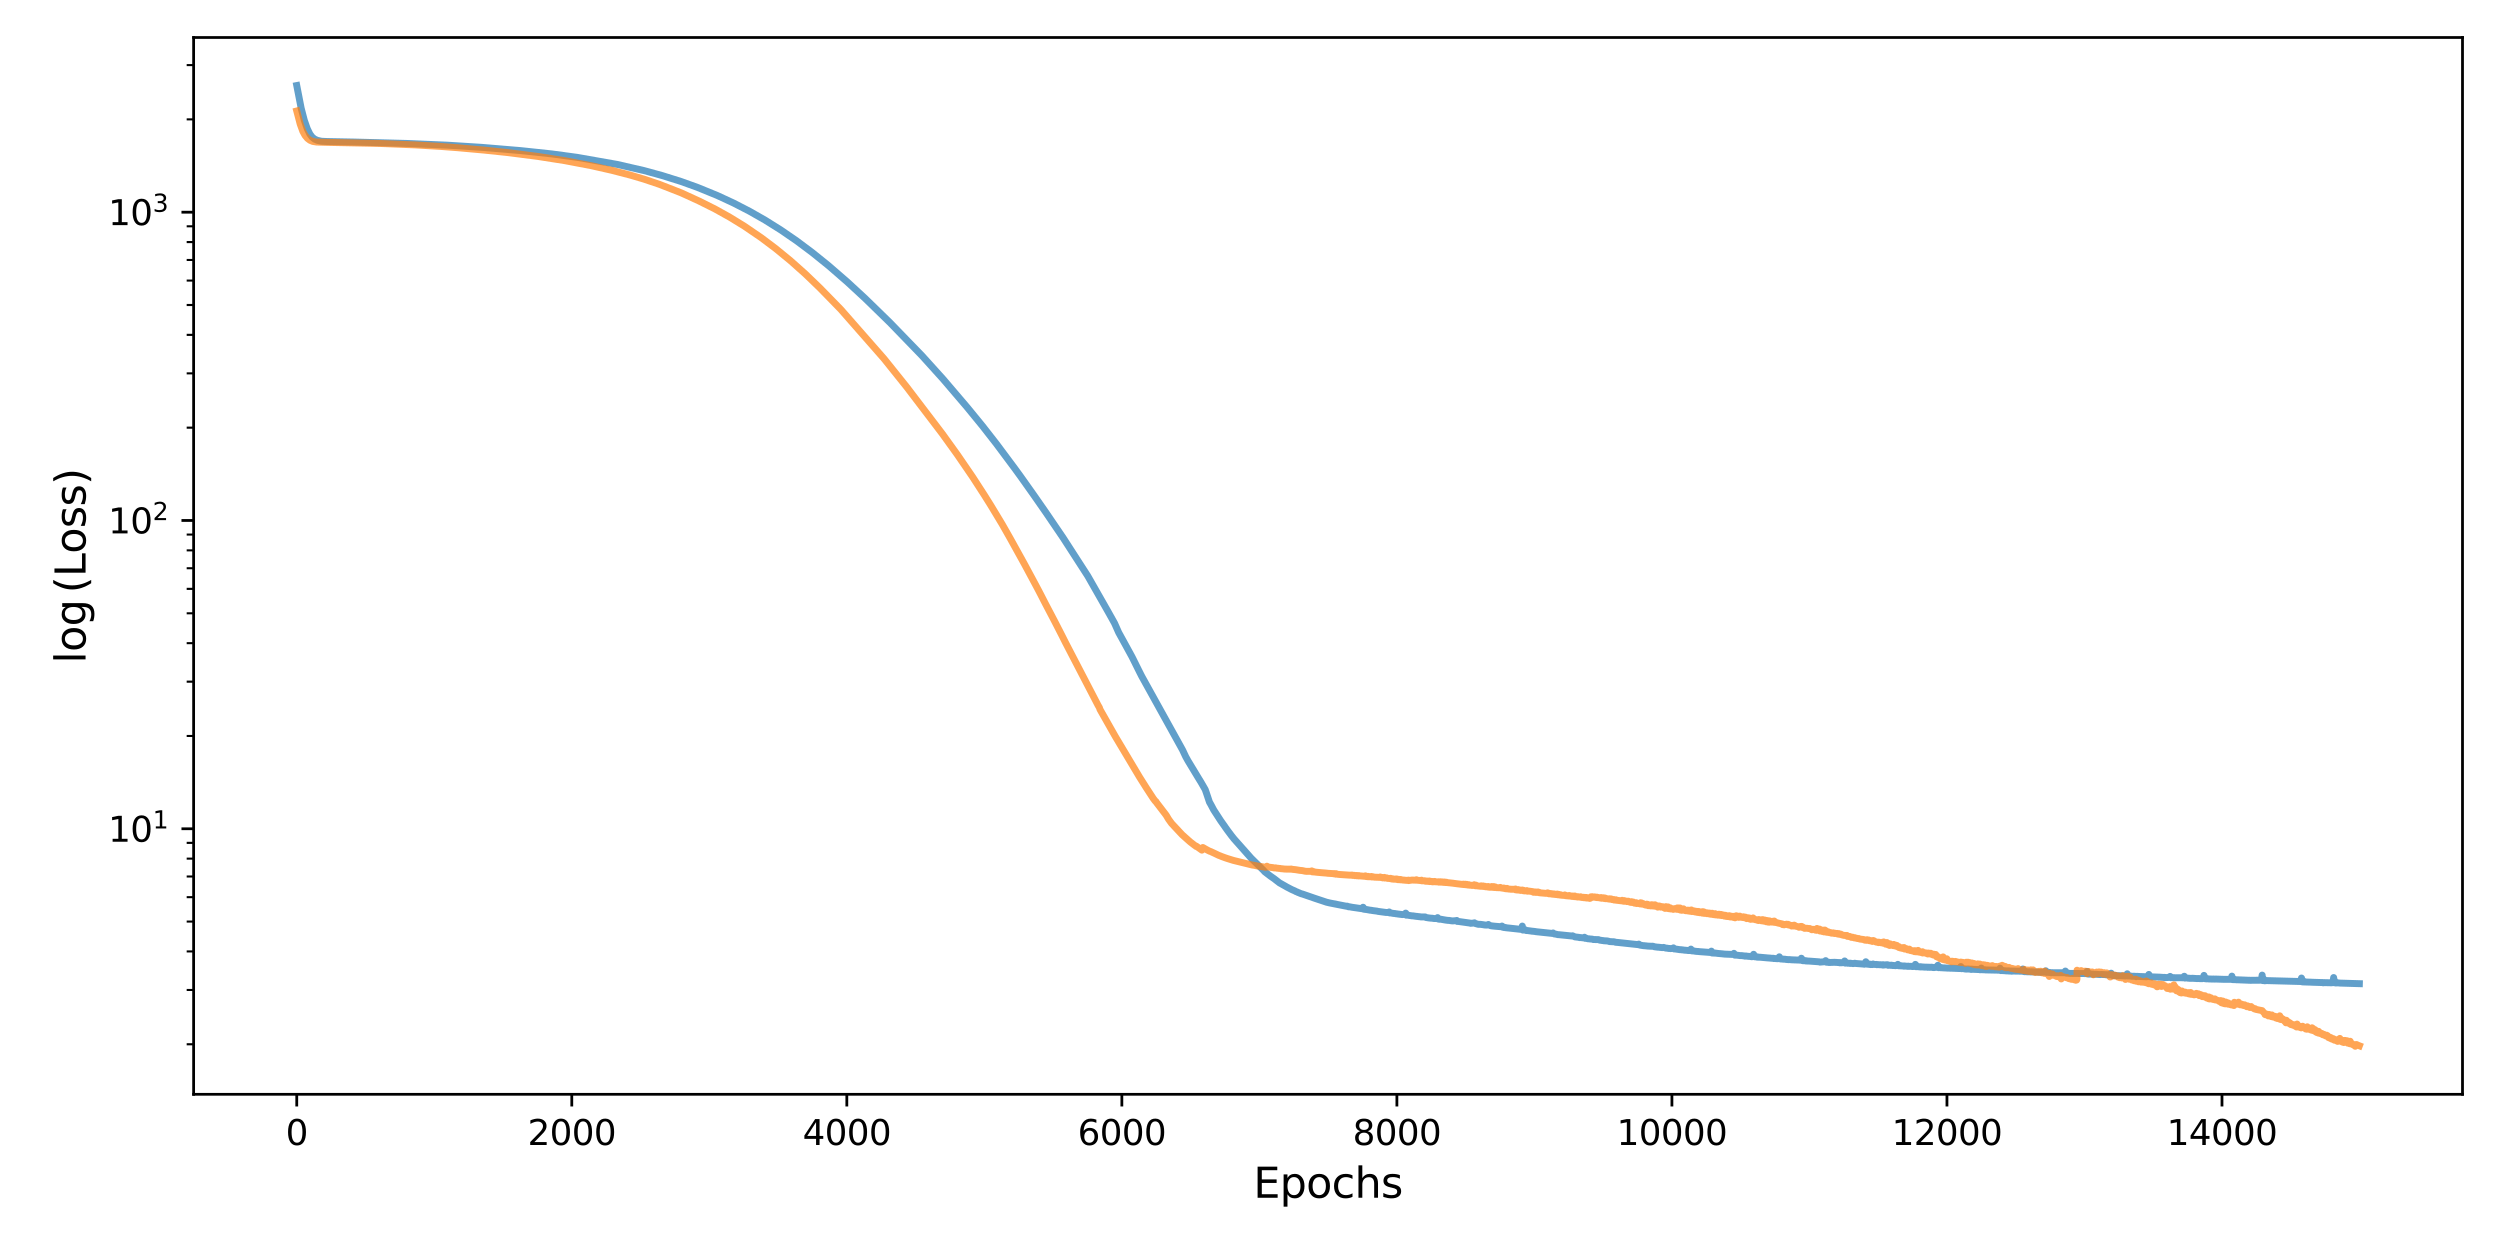 <?xml version="1.0" encoding="utf-8" standalone="no"?>
<!DOCTYPE svg PUBLIC "-//W3C//DTD SVG 1.1//EN"
  "http://www.w3.org/Graphics/SVG/1.1/DTD/svg11.dtd">
<svg xmlns:xlink="http://www.w3.org/1999/xlink" width="720pt" height="360pt" viewBox="0 0 720 360" xmlns="http://www.w3.org/2000/svg" version="1.1">
 <defs>
  <style type="text/css">*{stroke-linejoin: round; stroke-linecap: butt}</style>
 </defs>
 <g id="figure_1">
  <g id="patch_1">
   <path d="M 0 360 
L 720 360 
L 720 0 
L 0 0 
z
" style="fill: #ffffff"/>
  </g>
  <g id="axes_1">
   <g id="patch_2">
    <path d="M 55.763 315.16 
L 709.2 315.16 
L 709.2 10.8 
L 55.763 10.8 
z
" style="fill: #ffffff"/>
   </g>
   <g id="matplotlib.axis_1">
    <g id="xtick_1">
     <g id="line2d_1">
      <defs>
       <path id="m3f08b5cf11" d="M 0 0 
L 0 3.5 
" style="stroke: #000000; stroke-width: 0.8"/>
      </defs>
      <g>
       <use xlink:href="#m3f08b5cf11" x="85.464" y="315.16" style="stroke: #000000; stroke-width: 0.8"/>
      </g>
     </g>
     <g id="text_1">
      <!-- 0 -->
      <g transform="translate(82.283 329.758) scale(0.1 -0.1)">
       <defs>
        <path id="DejaVuSans-30" d="M 2034 4250 
Q 1547 4250 1301 3770 
Q 1056 3291 1056 2328 
Q 1056 1369 1301 889 
Q 1547 409 2034 409 
Q 2525 409 2770 889 
Q 3016 1369 3016 2328 
Q 3016 3291 2770 3770 
Q 2525 4250 2034 4250 
z
M 2034 4750 
Q 2819 4750 3233 4129 
Q 3647 3509 3647 2328 
Q 3647 1150 3233 529 
Q 2819 -91 2034 -91 
Q 1250 -91 836 529 
Q 422 1150 422 2328 
Q 422 3509 836 4129 
Q 1250 4750 2034 4750 
z
" transform="scale(0.016)"/>
       </defs>
       <use xlink:href="#DejaVuSans-30"/>
      </g>
     </g>
    </g>
    <g id="xtick_2">
     <g id="line2d_2">
      <g>
       <use xlink:href="#m3f08b5cf11" x="164.674" y="315.16" style="stroke: #000000; stroke-width: 0.8"/>
      </g>
     </g>
     <g id="text_2">
      <!-- 2000 -->
      <g transform="translate(151.949 329.758) scale(0.1 -0.1)">
       <defs>
        <path id="DejaVuSans-32" d="M 1228 531 
L 3431 531 
L 3431 0 
L 469 0 
L 469 531 
Q 828 903 1448 1529 
Q 2069 2156 2228 2338 
Q 2531 2678 2651 2914 
Q 2772 3150 2772 3378 
Q 2772 3750 2511 3984 
Q 2250 4219 1831 4219 
Q 1534 4219 1204 4116 
Q 875 4013 500 3803 
L 500 4441 
Q 881 4594 1212 4672 
Q 1544 4750 1819 4750 
Q 2544 4750 2975 4387 
Q 3406 4025 3406 3419 
Q 3406 3131 3298 2873 
Q 3191 2616 2906 2266 
Q 2828 2175 2409 1742 
Q 1991 1309 1228 531 
z
" transform="scale(0.016)"/>
       </defs>
       <use xlink:href="#DejaVuSans-32"/>
       <use xlink:href="#DejaVuSans-30" x="63.623"/>
       <use xlink:href="#DejaVuSans-30" x="127.246"/>
       <use xlink:href="#DejaVuSans-30" x="190.869"/>
      </g>
     </g>
    </g>
    <g id="xtick_3">
     <g id="line2d_3">
      <g>
       <use xlink:href="#m3f08b5cf11" x="243.884" y="315.16" style="stroke: #000000; stroke-width: 0.8"/>
      </g>
     </g>
     <g id="text_3">
      <!-- 4000 -->
      <g transform="translate(231.159 329.758) scale(0.1 -0.1)">
       <defs>
        <path id="DejaVuSans-34" d="M 2419 4116 
L 825 1625 
L 2419 1625 
L 2419 4116 
z
M 2253 4666 
L 3047 4666 
L 3047 1625 
L 3713 1625 
L 3713 1100 
L 3047 1100 
L 3047 0 
L 2419 0 
L 2419 1100 
L 313 1100 
L 313 1709 
L 2253 4666 
z
" transform="scale(0.016)"/>
       </defs>
       <use xlink:href="#DejaVuSans-34"/>
       <use xlink:href="#DejaVuSans-30" x="63.623"/>
       <use xlink:href="#DejaVuSans-30" x="127.246"/>
       <use xlink:href="#DejaVuSans-30" x="190.869"/>
      </g>
     </g>
    </g>
    <g id="xtick_4">
     <g id="line2d_4">
      <g>
       <use xlink:href="#m3f08b5cf11" x="323.094" y="315.16" style="stroke: #000000; stroke-width: 0.8"/>
      </g>
     </g>
     <g id="text_4">
      <!-- 6000 -->
      <g transform="translate(310.369 329.758) scale(0.1 -0.1)">
       <defs>
        <path id="DejaVuSans-36" d="M 2113 2584 
Q 1688 2584 1439 2293 
Q 1191 2003 1191 1497 
Q 1191 994 1439 701 
Q 1688 409 2113 409 
Q 2538 409 2786 701 
Q 3034 994 3034 1497 
Q 3034 2003 2786 2293 
Q 2538 2584 2113 2584 
z
M 3366 4563 
L 3366 3988 
Q 3128 4100 2886 4159 
Q 2644 4219 2406 4219 
Q 1781 4219 1451 3797 
Q 1122 3375 1075 2522 
Q 1259 2794 1537 2939 
Q 1816 3084 2150 3084 
Q 2853 3084 3261 2657 
Q 3669 2231 3669 1497 
Q 3669 778 3244 343 
Q 2819 -91 2113 -91 
Q 1303 -91 875 529 
Q 447 1150 447 2328 
Q 447 3434 972 4092 
Q 1497 4750 2381 4750 
Q 2619 4750 2861 4703 
Q 3103 4656 3366 4563 
z
" transform="scale(0.016)"/>
       </defs>
       <use xlink:href="#DejaVuSans-36"/>
       <use xlink:href="#DejaVuSans-30" x="63.623"/>
       <use xlink:href="#DejaVuSans-30" x="127.246"/>
       <use xlink:href="#DejaVuSans-30" x="190.869"/>
      </g>
     </g>
    </g>
    <g id="xtick_5">
     <g id="line2d_5">
      <g>
       <use xlink:href="#m3f08b5cf11" x="402.304" y="315.16" style="stroke: #000000; stroke-width: 0.8"/>
      </g>
     </g>
     <g id="text_5">
      <!-- 8000 -->
      <g transform="translate(389.579 329.758) scale(0.1 -0.1)">
       <defs>
        <path id="DejaVuSans-38" d="M 2034 2216 
Q 1584 2216 1326 1975 
Q 1069 1734 1069 1313 
Q 1069 891 1326 650 
Q 1584 409 2034 409 
Q 2484 409 2743 651 
Q 3003 894 3003 1313 
Q 3003 1734 2745 1975 
Q 2488 2216 2034 2216 
z
M 1403 2484 
Q 997 2584 770 2862 
Q 544 3141 544 3541 
Q 544 4100 942 4425 
Q 1341 4750 2034 4750 
Q 2731 4750 3128 4425 
Q 3525 4100 3525 3541 
Q 3525 3141 3298 2862 
Q 3072 2584 2669 2484 
Q 3125 2378 3379 2068 
Q 3634 1759 3634 1313 
Q 3634 634 3220 271 
Q 2806 -91 2034 -91 
Q 1263 -91 848 271 
Q 434 634 434 1313 
Q 434 1759 690 2068 
Q 947 2378 1403 2484 
z
M 1172 3481 
Q 1172 3119 1398 2916 
Q 1625 2713 2034 2713 
Q 2441 2713 2670 2916 
Q 2900 3119 2900 3481 
Q 2900 3844 2670 4047 
Q 2441 4250 2034 4250 
Q 1625 4250 1398 4047 
Q 1172 3844 1172 3481 
z
" transform="scale(0.016)"/>
       </defs>
       <use xlink:href="#DejaVuSans-38"/>
       <use xlink:href="#DejaVuSans-30" x="63.623"/>
       <use xlink:href="#DejaVuSans-30" x="127.246"/>
       <use xlink:href="#DejaVuSans-30" x="190.869"/>
      </g>
     </g>
    </g>
    <g id="xtick_6">
     <g id="line2d_6">
      <g>
       <use xlink:href="#m3f08b5cf11" x="481.513" y="315.16" style="stroke: #000000; stroke-width: 0.8"/>
      </g>
     </g>
     <g id="text_6">
      <!-- 10000 -->
      <g transform="translate(465.607 329.758) scale(0.1 -0.1)">
       <defs>
        <path id="DejaVuSans-31" d="M 794 531 
L 1825 531 
L 1825 4091 
L 703 3866 
L 703 4441 
L 1819 4666 
L 2450 4666 
L 2450 531 
L 3481 531 
L 3481 0 
L 794 0 
L 794 531 
z
" transform="scale(0.016)"/>
       </defs>
       <use xlink:href="#DejaVuSans-31"/>
       <use xlink:href="#DejaVuSans-30" x="63.623"/>
       <use xlink:href="#DejaVuSans-30" x="127.246"/>
       <use xlink:href="#DejaVuSans-30" x="190.869"/>
       <use xlink:href="#DejaVuSans-30" x="254.492"/>
      </g>
     </g>
    </g>
    <g id="xtick_7">
     <g id="line2d_7">
      <g>
       <use xlink:href="#m3f08b5cf11" x="560.723" y="315.16" style="stroke: #000000; stroke-width: 0.8"/>
      </g>
     </g>
     <g id="text_7">
      <!-- 12000 -->
      <g transform="translate(544.817 329.758) scale(0.1 -0.1)">
       <use xlink:href="#DejaVuSans-31"/>
       <use xlink:href="#DejaVuSans-32" x="63.623"/>
       <use xlink:href="#DejaVuSans-30" x="127.246"/>
       <use xlink:href="#DejaVuSans-30" x="190.869"/>
       <use xlink:href="#DejaVuSans-30" x="254.492"/>
      </g>
     </g>
    </g>
    <g id="xtick_8">
     <g id="line2d_8">
      <g>
       <use xlink:href="#m3f08b5cf11" x="639.933" y="315.16" style="stroke: #000000; stroke-width: 0.8"/>
      </g>
     </g>
     <g id="text_8">
      <!-- 14000 -->
      <g transform="translate(624.027 329.758) scale(0.1 -0.1)">
       <use xlink:href="#DejaVuSans-31"/>
       <use xlink:href="#DejaVuSans-34" x="63.623"/>
       <use xlink:href="#DejaVuSans-30" x="127.246"/>
       <use xlink:href="#DejaVuSans-30" x="190.869"/>
       <use xlink:href="#DejaVuSans-30" x="254.492"/>
      </g>
     </g>
    </g>
    <g id="text_9">
     <!-- Epochs -->
     <g transform="translate(360.983 344.956) scale(0.12 -0.12)">
      <defs>
       <path id="DejaVuSans-45" d="M 628 4666 
L 3578 4666 
L 3578 4134 
L 1259 4134 
L 1259 2753 
L 3481 2753 
L 3481 2222 
L 1259 2222 
L 1259 531 
L 3634 531 
L 3634 0 
L 628 0 
L 628 4666 
z
" transform="scale(0.016)"/>
       <path id="DejaVuSans-70" d="M 1159 525 
L 1159 -1331 
L 581 -1331 
L 581 3500 
L 1159 3500 
L 1159 2969 
Q 1341 3281 1617 3432 
Q 1894 3584 2278 3584 
Q 2916 3584 3314 3078 
Q 3713 2572 3713 1747 
Q 3713 922 3314 415 
Q 2916 -91 2278 -91 
Q 1894 -91 1617 61 
Q 1341 213 1159 525 
z
M 3116 1747 
Q 3116 2381 2855 2742 
Q 2594 3103 2138 3103 
Q 1681 3103 1420 2742 
Q 1159 2381 1159 1747 
Q 1159 1113 1420 752 
Q 1681 391 2138 391 
Q 2594 391 2855 752 
Q 3116 1113 3116 1747 
z
" transform="scale(0.016)"/>
       <path id="DejaVuSans-6f" d="M 1959 3097 
Q 1497 3097 1228 2736 
Q 959 2375 959 1747 
Q 959 1119 1226 758 
Q 1494 397 1959 397 
Q 2419 397 2687 759 
Q 2956 1122 2956 1747 
Q 2956 2369 2687 2733 
Q 2419 3097 1959 3097 
z
M 1959 3584 
Q 2709 3584 3137 3096 
Q 3566 2609 3566 1747 
Q 3566 888 3137 398 
Q 2709 -91 1959 -91 
Q 1206 -91 779 398 
Q 353 888 353 1747 
Q 353 2609 779 3096 
Q 1206 3584 1959 3584 
z
" transform="scale(0.016)"/>
       <path id="DejaVuSans-63" d="M 3122 3366 
L 3122 2828 
Q 2878 2963 2633 3030 
Q 2388 3097 2138 3097 
Q 1578 3097 1268 2742 
Q 959 2388 959 1747 
Q 959 1106 1268 751 
Q 1578 397 2138 397 
Q 2388 397 2633 464 
Q 2878 531 3122 666 
L 3122 134 
Q 2881 22 2623 -34 
Q 2366 -91 2075 -91 
Q 1284 -91 818 406 
Q 353 903 353 1747 
Q 353 2603 823 3093 
Q 1294 3584 2113 3584 
Q 2378 3584 2631 3529 
Q 2884 3475 3122 3366 
z
" transform="scale(0.016)"/>
       <path id="DejaVuSans-68" d="M 3513 2113 
L 3513 0 
L 2938 0 
L 2938 2094 
Q 2938 2591 2744 2837 
Q 2550 3084 2163 3084 
Q 1697 3084 1428 2787 
Q 1159 2491 1159 1978 
L 1159 0 
L 581 0 
L 581 4863 
L 1159 4863 
L 1159 2956 
Q 1366 3272 1645 3428 
Q 1925 3584 2291 3584 
Q 2894 3584 3203 3211 
Q 3513 2838 3513 2113 
z
" transform="scale(0.016)"/>
       <path id="DejaVuSans-73" d="M 2834 3397 
L 2834 2853 
Q 2591 2978 2328 3040 
Q 2066 3103 1784 3103 
Q 1356 3103 1142 2972 
Q 928 2841 928 2578 
Q 928 2378 1081 2264 
Q 1234 2150 1697 2047 
L 1894 2003 
Q 2506 1872 2764 1633 
Q 3022 1394 3022 966 
Q 3022 478 2636 193 
Q 2250 -91 1575 -91 
Q 1294 -91 989 -36 
Q 684 19 347 128 
L 347 722 
Q 666 556 975 473 
Q 1284 391 1588 391 
Q 1994 391 2212 530 
Q 2431 669 2431 922 
Q 2431 1156 2273 1281 
Q 2116 1406 1581 1522 
L 1381 1569 
Q 847 1681 609 1914 
Q 372 2147 372 2553 
Q 372 3047 722 3315 
Q 1072 3584 1716 3584 
Q 2034 3584 2315 3537 
Q 2597 3491 2834 3397 
z
" transform="scale(0.016)"/>
      </defs>
      <use xlink:href="#DejaVuSans-45"/>
      <use xlink:href="#DejaVuSans-70" x="63.184"/>
      <use xlink:href="#DejaVuSans-6f" x="126.66"/>
      <use xlink:href="#DejaVuSans-63" x="187.842"/>
      <use xlink:href="#DejaVuSans-68" x="242.822"/>
      <use xlink:href="#DejaVuSans-73" x="306.201"/>
     </g>
    </g>
   </g>
   <g id="matplotlib.axis_2">
    <g id="ytick_1">
     <g id="line2d_9">
      <defs>
       <path id="m41525fa569" d="M 0 0 
L -3.5 0 
" style="stroke: #000000; stroke-width: 0.8"/>
      </defs>
      <g>
       <use xlink:href="#m41525fa569" x="55.763" y="238.686" style="stroke: #000000; stroke-width: 0.8"/>
      </g>
     </g>
     <g id="text_10">
      <!-- $\mathdefault{10^{1}}$ -->
      <g transform="translate(31.163 242.485) scale(0.1 -0.1)">
       <use xlink:href="#DejaVuSans-31" transform="translate(0 0.684)"/>
       <use xlink:href="#DejaVuSans-30" transform="translate(63.623 0.684)"/>
       <use xlink:href="#DejaVuSans-31" transform="translate(128.203 38.966) scale(0.7)"/>
      </g>
     </g>
    </g>
    <g id="ytick_2">
     <g id="line2d_10">
      <g>
       <use xlink:href="#m41525fa569" x="55.763" y="149.898" style="stroke: #000000; stroke-width: 0.8"/>
      </g>
     </g>
     <g id="text_11">
      <!-- $\mathdefault{10^{2}}$ -->
      <g transform="translate(31.163 153.697) scale(0.1 -0.1)">
       <use xlink:href="#DejaVuSans-31" transform="translate(0 0.766)"/>
       <use xlink:href="#DejaVuSans-30" transform="translate(63.623 0.766)"/>
       <use xlink:href="#DejaVuSans-32" transform="translate(128.203 39.047) scale(0.7)"/>
      </g>
     </g>
    </g>
    <g id="ytick_3">
     <g id="line2d_11">
      <g>
       <use xlink:href="#m41525fa569" x="55.763" y="61.11" style="stroke: #000000; stroke-width: 0.8"/>
      </g>
     </g>
     <g id="text_12">
      <!-- $\mathdefault{10^{3}}$ -->
      <g transform="translate(31.163 64.909) scale(0.1 -0.1)">
       <defs>
        <path id="DejaVuSans-33" d="M 2597 2516 
Q 3050 2419 3304 2112 
Q 3559 1806 3559 1356 
Q 3559 666 3084 287 
Q 2609 -91 1734 -91 
Q 1441 -91 1130 -33 
Q 819 25 488 141 
L 488 750 
Q 750 597 1062 519 
Q 1375 441 1716 441 
Q 2309 441 2620 675 
Q 2931 909 2931 1356 
Q 2931 1769 2642 2001 
Q 2353 2234 1838 2234 
L 1294 2234 
L 1294 2753 
L 1863 2753 
Q 2328 2753 2575 2939 
Q 2822 3125 2822 3475 
Q 2822 3834 2567 4026 
Q 2313 4219 1838 4219 
Q 1578 4219 1281 4162 
Q 984 4106 628 3988 
L 628 4550 
Q 988 4650 1302 4700 
Q 1616 4750 1894 4750 
Q 2613 4750 3031 4423 
Q 3450 4097 3450 3541 
Q 3450 3153 3228 2886 
Q 3006 2619 2597 2516 
z
" transform="scale(0.016)"/>
       </defs>
       <use xlink:href="#DejaVuSans-31" transform="translate(0 0.766)"/>
       <use xlink:href="#DejaVuSans-30" transform="translate(63.623 0.766)"/>
       <use xlink:href="#DejaVuSans-33" transform="translate(128.203 39.047) scale(0.7)"/>
      </g>
     </g>
    </g>
    <g id="ytick_4">
     <g id="line2d_12">
      <defs>
       <path id="ma6774f9309" d="M 0 0 
L -2 0 
" style="stroke: #000000; stroke-width: 0.6"/>
      </defs>
      <g>
       <use xlink:href="#ma6774f9309" x="55.763" y="300.746" style="stroke: #000000; stroke-width: 0.6"/>
      </g>
     </g>
    </g>
    <g id="ytick_5">
     <g id="line2d_13">
      <g>
       <use xlink:href="#ma6774f9309" x="55.763" y="285.111" style="stroke: #000000; stroke-width: 0.6"/>
      </g>
     </g>
    </g>
    <g id="ytick_6">
     <g id="line2d_14">
      <g>
       <use xlink:href="#ma6774f9309" x="55.763" y="274.018" style="stroke: #000000; stroke-width: 0.6"/>
      </g>
     </g>
    </g>
    <g id="ytick_7">
     <g id="line2d_15">
      <g>
       <use xlink:href="#ma6774f9309" x="55.763" y="265.413" style="stroke: #000000; stroke-width: 0.6"/>
      </g>
     </g>
    </g>
    <g id="ytick_8">
     <g id="line2d_16">
      <g>
       <use xlink:href="#ma6774f9309" x="55.763" y="258.383" style="stroke: #000000; stroke-width: 0.6"/>
      </g>
     </g>
    </g>
    <g id="ytick_9">
     <g id="line2d_17">
      <g>
       <use xlink:href="#ma6774f9309" x="55.763" y="252.439" style="stroke: #000000; stroke-width: 0.6"/>
      </g>
     </g>
    </g>
    <g id="ytick_10">
     <g id="line2d_18">
      <g>
       <use xlink:href="#ma6774f9309" x="55.763" y="247.29" style="stroke: #000000; stroke-width: 0.6"/>
      </g>
     </g>
    </g>
    <g id="ytick_11">
     <g id="line2d_19">
      <g>
       <use xlink:href="#ma6774f9309" x="55.763" y="242.748" style="stroke: #000000; stroke-width: 0.6"/>
      </g>
     </g>
    </g>
    <g id="ytick_12">
     <g id="line2d_20">
      <g>
       <use xlink:href="#ma6774f9309" x="55.763" y="211.958" style="stroke: #000000; stroke-width: 0.6"/>
      </g>
     </g>
    </g>
    <g id="ytick_13">
     <g id="line2d_21">
      <g>
       <use xlink:href="#ma6774f9309" x="55.763" y="196.323" style="stroke: #000000; stroke-width: 0.6"/>
      </g>
     </g>
    </g>
    <g id="ytick_14">
     <g id="line2d_22">
      <g>
       <use xlink:href="#ma6774f9309" x="55.763" y="185.23" style="stroke: #000000; stroke-width: 0.6"/>
      </g>
     </g>
    </g>
    <g id="ytick_15">
     <g id="line2d_23">
      <g>
       <use xlink:href="#ma6774f9309" x="55.763" y="176.626" style="stroke: #000000; stroke-width: 0.6"/>
      </g>
     </g>
    </g>
    <g id="ytick_16">
     <g id="line2d_24">
      <g>
       <use xlink:href="#ma6774f9309" x="55.763" y="169.595" style="stroke: #000000; stroke-width: 0.6"/>
      </g>
     </g>
    </g>
    <g id="ytick_17">
     <g id="line2d_25">
      <g>
       <use xlink:href="#ma6774f9309" x="55.763" y="163.651" style="stroke: #000000; stroke-width: 0.6"/>
      </g>
     </g>
    </g>
    <g id="ytick_18">
     <g id="line2d_26">
      <g>
       <use xlink:href="#ma6774f9309" x="55.763" y="158.502" style="stroke: #000000; stroke-width: 0.6"/>
      </g>
     </g>
    </g>
    <g id="ytick_19">
     <g id="line2d_27">
      <g>
       <use xlink:href="#ma6774f9309" x="55.763" y="153.961" style="stroke: #000000; stroke-width: 0.6"/>
      </g>
     </g>
    </g>
    <g id="ytick_20">
     <g id="line2d_28">
      <g>
       <use xlink:href="#ma6774f9309" x="55.763" y="123.17" style="stroke: #000000; stroke-width: 0.6"/>
      </g>
     </g>
    </g>
    <g id="ytick_21">
     <g id="line2d_29">
      <g>
       <use xlink:href="#ma6774f9309" x="55.763" y="107.535" style="stroke: #000000; stroke-width: 0.6"/>
      </g>
     </g>
    </g>
    <g id="ytick_22">
     <g id="line2d_30">
      <g>
       <use xlink:href="#ma6774f9309" x="55.763" y="96.442" style="stroke: #000000; stroke-width: 0.6"/>
      </g>
     </g>
    </g>
    <g id="ytick_23">
     <g id="line2d_31">
      <g>
       <use xlink:href="#ma6774f9309" x="55.763" y="87.838" style="stroke: #000000; stroke-width: 0.6"/>
      </g>
     </g>
    </g>
    <g id="ytick_24">
     <g id="line2d_32">
      <g>
       <use xlink:href="#ma6774f9309" x="55.763" y="80.808" style="stroke: #000000; stroke-width: 0.6"/>
      </g>
     </g>
    </g>
    <g id="ytick_25">
     <g id="line2d_33">
      <g>
       <use xlink:href="#ma6774f9309" x="55.763" y="74.864" style="stroke: #000000; stroke-width: 0.6"/>
      </g>
     </g>
    </g>
    <g id="ytick_26">
     <g id="line2d_34">
      <g>
       <use xlink:href="#ma6774f9309" x="55.763" y="69.715" style="stroke: #000000; stroke-width: 0.6"/>
      </g>
     </g>
    </g>
    <g id="ytick_27">
     <g id="line2d_35">
      <g>
       <use xlink:href="#ma6774f9309" x="55.763" y="65.173" style="stroke: #000000; stroke-width: 0.6"/>
      </g>
     </g>
    </g>
    <g id="ytick_28">
     <g id="line2d_36">
      <g>
       <use xlink:href="#ma6774f9309" x="55.763" y="34.382" style="stroke: #000000; stroke-width: 0.6"/>
      </g>
     </g>
    </g>
    <g id="ytick_29">
     <g id="line2d_37">
      <g>
       <use xlink:href="#ma6774f9309" x="55.763" y="18.748" style="stroke: #000000; stroke-width: 0.6"/>
      </g>
     </g>
    </g>
    <g id="text_13">
     <!-- $\log$(Loss) -->
     <g transform="translate(24.643 191.06) rotate(-90) scale(0.12 -0.12)">
      <defs>
       <path id="DejaVuSans-6c" d="M 603 4863 
L 1178 4863 
L 1178 0 
L 603 0 
L 603 4863 
z
" transform="scale(0.016)"/>
       <path id="DejaVuSans-67" d="M 2906 1791 
Q 2906 2416 2648 2759 
Q 2391 3103 1925 3103 
Q 1463 3103 1205 2759 
Q 947 2416 947 1791 
Q 947 1169 1205 825 
Q 1463 481 1925 481 
Q 2391 481 2648 825 
Q 2906 1169 2906 1791 
z
M 3481 434 
Q 3481 -459 3084 -895 
Q 2688 -1331 1869 -1331 
Q 1566 -1331 1297 -1286 
Q 1028 -1241 775 -1147 
L 775 -588 
Q 1028 -725 1275 -790 
Q 1522 -856 1778 -856 
Q 2344 -856 2625 -561 
Q 2906 -266 2906 331 
L 2906 616 
Q 2728 306 2450 153 
Q 2172 0 1784 0 
Q 1141 0 747 490 
Q 353 981 353 1791 
Q 353 2603 747 3093 
Q 1141 3584 1784 3584 
Q 2172 3584 2450 3431 
Q 2728 3278 2906 2969 
L 2906 3500 
L 3481 3500 
L 3481 434 
z
" transform="scale(0.016)"/>
       <path id="DejaVuSans-28" d="M 1984 4856 
Q 1566 4138 1362 3434 
Q 1159 2731 1159 2009 
Q 1159 1288 1364 580 
Q 1569 -128 1984 -844 
L 1484 -844 
Q 1016 -109 783 600 
Q 550 1309 550 2009 
Q 550 2706 781 3412 
Q 1013 4119 1484 4856 
L 1984 4856 
z
" transform="scale(0.016)"/>
       <path id="DejaVuSans-4c" d="M 628 4666 
L 1259 4666 
L 1259 531 
L 3531 531 
L 3531 0 
L 628 0 
L 628 4666 
z
" transform="scale(0.016)"/>
       <path id="DejaVuSans-29" d="M 513 4856 
L 1013 4856 
Q 1481 4119 1714 3412 
Q 1947 2706 1947 2009 
Q 1947 1309 1714 600 
Q 1481 -109 1013 -844 
L 513 -844 
Q 928 -128 1133 580 
Q 1338 1288 1338 2009 
Q 1338 2731 1133 3434 
Q 928 4138 513 4856 
z
" transform="scale(0.016)"/>
      </defs>
      <use xlink:href="#DejaVuSans-6c" transform="translate(0 0.016)"/>
      <use xlink:href="#DejaVuSans-6f" transform="translate(27.783 0.016)"/>
      <use xlink:href="#DejaVuSans-67" transform="translate(88.965 0.016)"/>
      <use xlink:href="#DejaVuSans-28" transform="translate(168.677 0.016)"/>
      <use xlink:href="#DejaVuSans-4c" transform="translate(207.691 0.016)"/>
      <use xlink:href="#DejaVuSans-6f" transform="translate(263.404 0.016)"/>
      <use xlink:href="#DejaVuSans-73" transform="translate(324.585 0.016)"/>
      <use xlink:href="#DejaVuSans-73" transform="translate(376.685 0.016)"/>
      <use xlink:href="#DejaVuSans-29" transform="translate(428.785 0.016)"/>
     </g>
    </g>
   </g>
   <g id="line2d_38">
    <path d="M 85.464 24.635 
L 86.732 31.144 
L 87.643 34.658 
L 88.474 37.03 
L 89.227 38.592 
L 89.9 39.489 
L 90.613 40.064 
L 91.405 40.42 
L 92.593 40.683 
L 94.257 40.761 
L 102.019 40.911 
L 117.346 41.318 
L 128.871 41.812 
L 138.733 42.437 
L 149.941 43.373 
L 158.931 44.331 
L 166.219 45.316 
L 177.744 47.35 
L 185.427 49.115 
L 190.695 50.559 
L 196.12 52.26 
L 200.913 53.987 
L 206.576 56.303 
L 211.25 58.467 
L 215.844 60.832 
L 220.359 63.404 
L 224.913 66.261 
L 229.428 69.363 
L 233.943 72.739 
L 238.617 76.509 
L 244.042 81.216 
L 249.231 86.015 
L 256.28 92.887 
L 265.548 102.461 
L 271.607 109.167 
L 278.538 117.288 
L 282.974 122.712 
L 287.014 127.889 
L 292.36 135.063 
L 293.945 137.241 
L 297.628 142.433 
L 301.192 147.55 
L 306.222 154.951 
L 313.272 165.878 
L 319.054 176.027 
L 320.995 179.5 
L 322.183 182.178 
L 323.846 185.198 
L 326.025 189.175 
L 328.242 193.636 
L 328.837 194.803 
L 340.322 215.532 
L 340.599 216.038 
L 341.47 217.896 
L 342.144 219.112 
L 345.035 223.894 
L 345.906 225.317 
L 347.094 227.379 
L 347.411 228.279 
L 348.322 231.005 
L 348.758 231.767 
L 349.55 233.264 
L 351.53 236.321 
L 352.679 237.939 
L 352.995 238.41 
L 353.154 238.62 
L 353.51 239.128 
L 354.699 240.717 
L 355.372 241.562 
L 360.362 247.188 
L 364.006 250.771 
L 364.204 251.035 
L 365.867 252.311 
L 366.976 253.083 
L 367.293 253.335 
L 368.56 254.312 
L 368.758 254.408 
L 370.263 255.259 
L 370.62 255.471 
L 370.818 255.569 
L 371.768 256.066 
L 372.164 256.262 
L 372.877 256.567 
L 373.194 256.749 
L 373.392 256.829 
L 373.63 256.912 
L 373.867 257.052 
L 374.065 257.102 
L 374.382 257.247 
L 374.739 257.39 
L 375.174 257.506 
L 378.58 258.684 
L 382.145 259.869 
L 382.303 259.894 
L 382.897 260.041 
L 387.65 260.975 
L 388.006 260.973 
L 388.283 261.135 
L 388.442 261.11 
L 388.521 261.174 
L 388.68 261.152 
L 389.115 261.239 
L 389.313 261.281 
L 392.323 261.719 
L 392.561 261.287 
L 392.6 261.316 
L 392.759 261.854 
L 392.798 261.787 
L 392.878 261.663 
L 392.917 261.726 
L 393.036 261.895 
L 393.076 261.842 
L 393.194 261.838 
L 393.313 261.932 
L 393.432 261.918 
L 393.749 261.98 
L 394.62 262.143 
L 394.818 262.138 
L 394.937 262.18 
L 395.096 262.198 
L 395.294 262.24 
L 395.808 262.307 
L 396.482 262.385 
L 396.878 262.482 
L 399.254 262.799 
L 399.412 262.784 
L 399.729 262.804 
L 400.086 262.647 
L 400.244 262.933 
L 400.284 262.912 
L 400.442 262.859 
L 400.64 262.948 
L 401.353 263.073 
L 401.551 263.083 
L 401.789 263.106 
L 402.066 263.168 
L 402.383 263.199 
L 402.779 263.269 
L 402.898 263.274 
L 403.254 263.325 
L 403.65 263.359 
L 403.848 263.404 
L 404.68 263.324 
L 404.838 262.976 
L 404.878 263.006 
L 404.997 263.57 
L 405.036 263.527 
L 405.155 263.325 
L 405.274 263.558 
L 405.314 263.543 
L 405.432 263.513 
L 405.551 263.601 
L 405.591 263.564 
L 405.71 263.622 
L 405.987 263.664 
L 406.145 263.685 
L 406.7 263.773 
L 406.858 263.756 
L 407.571 263.866 
L 407.729 263.884 
L 408.007 263.933 
L 408.126 263.919 
L 408.561 263.991 
L 408.759 263.995 
L 409.274 264.078 
L 410.462 264.086 
L 410.66 264.234 
L 411.532 264.372 
L 411.69 264.389 
L 412.244 264.443 
L 412.522 264.451 
L 412.839 264.514 
L 413.155 264.544 
L 413.789 264.539 
L 413.908 264.411 
L 414.027 264.276 
L 414.225 264.69 
L 414.343 264.598 
L 414.462 264.721 
L 414.542 264.746 
L 414.581 264.678 
L 415.848 264.898 
L 416.165 264.954 
L 416.641 265.028 
L 417.076 265.074 
L 417.314 265.075 
L 418.066 265.199 
L 418.423 265.221 
L 419.294 265.155 
L 419.532 265.087 
L 419.69 265.377 
L 419.809 265.297 
L 419.849 265.334 
L 420.205 265.41 
L 420.363 265.428 
L 423.413 265.856 
L 423.532 265.915 
L 424.601 265.825 
L 424.641 265.767 
L 424.72 265.843 
L 424.997 266.012 
L 425.354 266.084 
L 425.71 266.205 
L 426.304 266.202 
L 427.057 266.301 
L 427.492 266.376 
L 427.611 266.398 
L 428.205 266.431 
L 428.364 266.402 
L 428.482 266.335 
L 428.641 266.246 
L 428.997 266.491 
L 429.116 266.518 
L 429.275 266.584 
L 429.512 266.635 
L 429.987 266.695 
L 430.265 266.72 
L 430.423 266.741 
L 432.443 266.908 
L 432.562 266.705 
L 432.641 266.758 
L 432.799 267.051 
L 432.997 266.97 
L 433.116 267.121 
L 433.156 267.099 
L 433.354 267.078 
L 433.512 267.17 
L 433.631 267.132 
L 433.869 267.22 
L 433.988 267.196 
L 434.265 267.257 
L 434.423 267.263 
L 438.225 267.679 
L 438.423 266.711 
L 438.463 266.966 
L 438.582 267.861 
L 438.621 267.689 
L 438.701 267.431 
L 438.74 267.657 
L 438.78 267.822 
L 438.819 267.775 
L 438.899 267.586 
L 438.938 267.753 
L 438.978 267.869 
L 439.057 267.769 
L 439.097 267.717 
L 439.136 267.803 
L 439.215 267.888 
L 439.255 267.837 
L 439.295 267.795 
L 439.334 267.847 
L 439.611 268.003 
L 439.809 267.986 
L 441.037 268.151 
L 441.235 268.196 
L 441.433 268.191 
L 442.186 268.286 
L 442.344 268.325 
L 447.097 268.829 
L 447.295 268.694 
L 447.651 268.984 
L 447.849 269 
L 448.166 269.054 
L 448.721 269.189 
L 448.879 269.179 
L 452.721 269.572 
L 452.879 269.504 
L 453.592 269.829 
L 454.78 269.962 
L 454.899 270.031 
L 454.939 269.994 
L 456.008 270.11 
L 456.325 269.923 
L 456.523 270.244 
L 456.602 270.183 
L 456.76 270.159 
L 456.919 270.275 
L 457.513 270.399 
L 457.632 270.367 
L 457.79 270.411 
L 458.463 270.465 
L 458.701 270.495 
L 458.859 270.586 
L 460.364 270.606 
L 460.721 270.766 
L 461.236 270.831 
L 461.513 270.884 
L 461.711 270.887 
L 462.028 270.962 
L 462.265 270.952 
L 462.543 270.985 
L 462.701 270.965 
L 463.176 271.047 
L 463.493 271.167 
L 464.166 271.204 
L 464.404 271.228 
L 464.761 271.217 
L 464.879 271.255 
L 464.998 271.256 
L 465.236 271.367 
L 466.028 271.436 
L 471.771 272.055 
L 471.969 271.901 
L 472.127 272 
L 472.285 272.192 
L 473.394 272.366 
L 473.553 272.353 
L 473.79 272.394 
L 474.028 272.409 
L 474.622 272.479 
L 475.533 272.519 
L 476.048 272.51 
L 476.484 272.669 
L 477.394 272.788 
L 477.672 272.794 
L 477.989 272.835 
L 478.622 272.905 
L 478.899 272.908 
L 479.098 272.847 
L 479.771 273.053 
L 480.088 273.066 
L 480.642 273.169 
L 480.84 273.148 
L 481.038 273.197 
L 481.672 273.157 
L 481.949 272.985 
L 482.187 273.304 
L 482.226 273.27 
L 483.89 273.517 
L 484.127 273.501 
L 484.365 273.557 
L 484.603 273.566 
L 485.197 273.66 
L 485.355 273.651 
L 485.513 273.676 
L 485.91 273.706 
L 486.108 273.733 
L 486.226 273.763 
L 486.345 273.728 
L 486.543 273.763 
L 486.781 273.65 
L 486.979 273.342 
L 487.217 273.846 
L 487.296 273.787 
L 487.415 273.74 
L 487.573 273.879 
L 487.692 273.819 
L 487.731 273.867 
L 488.286 273.967 
L 488.563 273.993 
L 488.721 274.016 
L 489.118 274.026 
L 489.355 274.067 
L 492.524 274.306 
L 492.761 274.039 
L 492.88 273.928 
L 493.078 274.463 
L 493.118 274.424 
L 493.236 274.286 
L 493.434 274.492 
L 493.593 274.457 
L 493.751 274.502 
L 493.87 274.458 
L 494.029 274.498 
L 494.345 274.528 
L 494.623 274.578 
L 495.771 274.681 
L 496.048 274.708 
L 496.722 274.786 
L 499.177 274.883 
L 499.375 274.561 
L 499.534 274.924 
L 499.613 275.077 
L 499.652 275.015 
L 499.89 275.016 
L 499.969 275.101 
L 500.009 275.057 
L 501.157 275.215 
L 501.316 275.207 
L 501.474 275.209 
L 501.712 275.226 
L 501.87 275.247 
L 502.108 275.284 
L 502.227 275.288 
L 502.583 275.379 
L 502.702 275.318 
L 502.9 275.329 
L 503.058 275.372 
L 503.811 275.455 
L 504.049 275.428 
L 504.326 275.515 
L 504.484 275.457 
L 504.524 275.548 
L 504.603 275.495 
L 504.841 275.404 
L 505.039 274.835 
L 505.078 274.886 
L 505.276 275.543 
L 505.356 275.37 
L 505.395 275.306 
L 505.435 275.383 
L 505.554 275.588 
L 505.593 275.525 
L 505.752 275.53 
L 505.87 275.595 
L 505.989 275.556 
L 506.029 275.626 
L 506.108 275.674 
L 506.227 275.6 
L 506.583 275.691 
L 506.702 275.661 
L 506.94 275.686 
L 508.643 275.84 
L 508.762 275.848 
L 508.92 275.869 
L 509.752 275.928 
L 510.108 275.968 
L 510.306 275.983 
L 510.742 275.984 
L 510.821 276.063 
L 510.861 276.03 
L 511.653 276.095 
L 512.009 276.112 
L 512.445 275.564 
L 512.643 276.145 
L 512.682 276.106 
L 512.801 275.99 
L 512.96 276.207 
L 512.999 276.183 
L 513.237 276.179 
L 513.514 276.249 
L 513.673 276.237 
L 514.069 276.25 
L 514.227 276.299 
L 515.138 276.387 
L 515.296 276.354 
L 515.97 276.421 
L 518.544 276.523 
L 518.782 275.97 
L 518.821 275.99 
L 518.98 276.629 
L 519.019 276.579 
L 519.098 276.367 
L 519.178 276.49 
L 519.257 276.686 
L 519.296 276.636 
L 519.455 276.57 
L 519.613 276.706 
L 519.653 276.618 
L 519.732 276.666 
L 519.891 276.705 
L 520.009 276.675 
L 520.168 276.773 
L 520.287 276.705 
L 520.326 276.752 
L 520.603 276.783 
L 520.722 276.784 
L 521.118 276.797 
L 523.97 277.009 
L 524.128 277.092 
L 525.514 276.978 
L 525.792 276.664 
L 525.831 276.744 
L 526.029 277.13 
L 526.069 277.105 
L 526.307 277.125 
L 526.425 277.155 
L 526.584 277.096 
L 526.742 277.2 
L 528.168 277.148 
L 528.287 277.144 
L 528.485 277.144 
L 528.683 277.176 
L 528.802 277.179 
L 528.96 277.152 
L 529.118 277.198 
L 529.752 277.22 
L 529.831 277.297 
L 529.871 277.254 
L 530.069 277.224 
L 530.267 277.296 
L 530.425 277.271 
L 530.901 277.247 
L 531.257 276.759 
L 531.455 277.388 
L 531.614 277.129 
L 531.693 277.247 
L 531.772 277.375 
L 531.812 277.306 
L 532.208 277.422 
L 532.326 277.379 
L 532.762 277.425 
L 532.841 277.474 
L 532.881 277.401 
L 533.237 277.454 
L 533.633 277.513 
L 533.792 277.52 
L 534.188 277.407 
L 534.386 277.474 
L 536.643 277.651 
L 536.762 277.61 
L 536.881 277.566 
L 536.921 277.703 
L 537 277.658 
L 537.356 276.987 
L 537.436 277.087 
L 537.594 277.662 
L 537.713 277.384 
L 537.752 277.471 
L 537.832 277.688 
L 537.911 277.698 
L 537.95 277.661 
L 537.99 277.556 
L 538.069 277.621 
L 538.228 277.735 
L 538.346 277.664 
L 538.505 277.768 
L 538.624 277.684 
L 538.782 277.802 
L 538.98 277.739 
L 539.257 277.797 
L 539.455 277.627 
L 539.653 277.744 
L 539.931 277.76 
L 540.129 277.783 
L 540.287 277.748 
L 540.445 277.763 
L 540.564 277.838 
L 540.604 277.777 
L 541.396 277.854 
L 541.515 277.836 
L 541.634 277.825 
L 541.871 277.898 
L 542.069 277.862 
L 542.267 277.943 
L 542.307 277.828 
L 542.386 277.859 
L 542.505 277.942 
L 542.545 277.906 
L 543.574 277.834 
L 543.772 278.017 
L 544.248 277.959 
L 544.406 278.012 
L 544.525 278.026 
L 544.644 277.994 
L 544.683 277.964 
L 544.723 278.027 
L 544.881 278.036 
L 545 278.009 
L 545.119 278.08 
L 545.396 278.056 
L 545.911 278.115 
L 546.03 278.094 
L 546.149 278.076 
L 546.584 277.735 
L 546.822 278.144 
L 546.901 278.067 
L 547.02 278.037 
L 547.258 278.176 
L 547.376 278.096 
L 547.416 278.167 
L 547.614 278.163 
L 547.772 278.211 
L 548.01 278.185 
L 548.129 278.181 
L 548.366 278.267 
L 548.485 278.192 
L 548.763 278.237 
L 549.119 278.275 
L 549.515 278.321 
L 549.555 278.242 
L 549.634 278.303 
L 549.753 278.302 
L 550.03 278.314 
L 550.426 278.287 
L 550.624 278.353 
L 550.862 278.354 
L 551.337 278.343 
L 551.614 277.747 
L 551.693 277.809 
L 551.852 278.416 
L 551.971 278.125 
L 552.01 278.201 
L 552.05 278.192 
L 552.208 278.393 
L 552.327 278.339 
L 552.485 278.435 
L 552.604 278.393 
L 553 278.485 
L 553.159 278.405 
L 553.198 278.489 
L 553.674 278.469 
L 553.792 278.49 
L 554.07 278.522 
L 555.099 278.539 
L 555.218 278.59 
L 555.416 278.533 
L 555.773 278.593 
L 556.327 278.544 
L 556.525 278.631 
L 557 278.666 
L 557.159 278.59 
L 557.555 278.609 
L 557.792 278.551 
L 558.03 278.128 
L 558.109 278.003 
L 558.149 278.082 
L 558.307 278.697 
L 558.347 278.616 
L 558.466 278.431 
L 558.505 278.521 
L 558.664 278.674 
L 558.783 278.601 
L 558.941 278.717 
L 559.06 278.644 
L 559.218 278.719 
L 559.852 278.757 
L 560.01 278.753 
L 560.921 278.818 
L 561.04 278.805 
L 561.832 278.853 
L 561.991 278.843 
L 564.367 278.942 
L 564.723 278.366 
L 564.763 278.479 
L 564.921 278.988 
L 565.001 278.889 
L 565.08 278.788 
L 565.119 278.904 
L 565.595 279.006 
L 565.753 279.011 
L 565.911 279.069 
L 566.07 279.083 
L 566.506 279.104 
L 566.704 279.067 
L 567.337 279.121 
L 567.496 279.13 
L 567.694 279.199 
L 567.812 279.111 
L 567.931 279.176 
L 568.011 279.131 
L 568.05 279.169 
L 568.209 279.162 
L 570.228 279.247 
L 570.268 279.3 
L 570.308 279.215 
L 570.466 278.961 
L 570.624 278.804 
L 570.822 279.291 
L 570.902 279.192 
L 571.06 279.208 
L 571.179 279.307 
L 571.219 279.285 
L 571.417 279.263 
L 571.615 279.309 
L 571.694 279.287 
L 571.733 279.334 
L 575.733 279.419 
L 575.971 278.97 
L 576.011 278.839 
L 576.05 278.879 
L 576.248 279.541 
L 576.328 279.401 
L 576.367 279.279 
L 576.446 279.387 
L 576.605 279.528 
L 576.724 279.438 
L 576.882 279.547 
L 577.397 279.567 
L 577.516 279.585 
L 577.674 279.603 
L 578.031 279.627 
L 578.189 279.596 
L 578.427 279.654 
L 578.545 279.596 
L 578.704 279.666 
L 579.298 279.649 
L 579.377 279.715 
L 579.417 279.659 
L 582.308 279.708 
L 582.585 279.071 
L 582.625 279.211 
L 582.823 279.81 
L 582.942 279.541 
L 583.1 279.854 
L 583.219 279.693 
L 583.377 279.844 
L 583.496 279.766 
L 583.694 279.87 
L 584.249 279.881 
L 584.407 279.844 
L 584.565 279.891 
L 584.724 279.891 
L 584.922 279.927 
L 585.041 279.865 
L 585.199 279.91 
L 585.357 279.883 
L 585.714 279.914 
L 585.872 279.936 
L 586.783 279.941 
L 586.942 279.997 
L 587.219 280.002 
L 587.575 280.027 
L 588.961 279.961 
L 589.199 279.593 
L 589.397 280.061 
L 589.516 279.934 
L 589.635 279.943 
L 589.793 280.046 
L 590.031 280.054 
L 590.427 280.082 
L 590.783 280.158 
L 590.942 280.128 
L 591.655 280.152 
L 594.585 280.147 
L 594.744 279.8 
L 594.823 279.664 
L 594.863 279.729 
L 595.061 280.254 
L 595.14 280.133 
L 595.219 280.109 
L 595.259 280.148 
L 595.377 280.288 
L 595.576 280.214 
L 595.853 280.338 
L 600.764 280.392 
L 600.843 280.267 
L 601.081 279.759 
L 601.12 280.002 
L 601.239 280.506 
L 601.279 280.448 
L 601.358 280.188 
L 601.437 280.273 
L 601.556 280.547 
L 601.595 280.501 
L 601.635 280.357 
L 601.714 280.423 
L 601.873 280.549 
L 601.992 280.461 
L 602.15 280.538 
L 602.308 280.515 
L 602.506 280.571 
L 602.665 280.541 
L 602.784 280.625 
L 602.823 280.537 
L 602.902 280.588 
L 603.061 280.582 
L 603.338 280.593 
L 603.457 280.598 
L 603.655 280.591 
L 604.883 280.683 
L 605.041 280.646 
L 605.279 280.643 
L 606.348 280.697 
L 606.467 280.698 
L 606.625 280.756 
L 606.784 280.692 
L 606.942 280.744 
L 607.299 280.696 
L 607.497 280.75 
L 608.011 280.279 
L 608.328 280.912 
L 608.447 280.85 
L 608.566 280.794 
L 608.724 281.004 
L 608.922 280.893 
L 608.962 280.967 
L 609.041 280.91 
L 609.358 280.917 
L 609.477 281.03 
L 609.556 280.946 
L 609.596 281.001 
L 610.309 281.008 
L 610.546 281.001 
L 611.853 281.066 
L 612.012 281.083 
L 612.289 281.065 
L 612.645 280.454 
L 612.843 281.089 
L 612.883 281.072 
L 613.002 280.885 
L 613.16 281.069 
L 613.358 281.034 
L 613.517 281.118 
L 613.675 281.097 
L 614.071 281.191 
L 614.229 281.155 
L 614.388 281.165 
L 614.546 281.149 
L 614.823 281.179 
L 615.101 281.193 
L 615.18 281.289 
L 615.22 281.224 
L 615.418 281.177 
L 616.051 281.225 
L 618.23 281.302 
L 618.428 281.258 
L 618.586 281.221 
L 618.863 280.639 
L 619.061 281.291 
L 619.14 281.105 
L 619.418 281.263 
L 619.457 281.205 
L 619.576 281.276 
L 619.655 281.368 
L 619.695 281.336 
L 619.893 281.355 
L 620.131 281.355 
L 621.952 281.419 
L 623.22 281.506 
L 623.299 281.531 
L 623.339 281.477 
L 623.655 281.533 
L 623.695 281.574 
L 623.735 281.531 
L 623.893 281.501 
L 624.091 281.55 
L 624.368 281.487 
L 624.566 281.517 
L 624.764 281.353 
L 624.804 281.394 
L 624.844 281.29 
L 624.962 281.278 
L 625.002 281.207 
L 625.042 281.246 
L 625.24 281.584 
L 625.319 281.514 
L 625.517 281.481 
L 625.675 281.544 
L 625.992 281.595 
L 626.151 281.568 
L 626.467 281.587 
L 626.586 281.632 
L 626.745 281.58 
L 628.804 281.6 
L 629.042 281.17 
L 629.081 281.166 
L 629.279 281.691 
L 629.319 281.666 
L 629.438 281.495 
L 629.477 281.58 
L 629.715 281.672 
L 629.873 281.655 
L 630.111 281.714 
L 630.507 281.735 
L 630.745 281.763 
L 630.863 281.75 
L 631.022 281.763 
L 631.299 281.756 
L 631.418 281.742 
L 632.329 281.805 
L 632.448 281.788 
L 632.685 281.855 
L 632.963 281.806 
L 633.121 281.833 
L 633.359 281.81 
L 633.517 281.855 
L 633.992 281.852 
L 634.151 281.869 
L 634.309 281.85 
L 634.468 281.774 
L 634.745 280.912 
L 634.784 280.998 
L 634.943 281.846 
L 634.982 281.703 
L 635.062 281.525 
L 635.101 281.573 
L 635.22 281.895 
L 635.26 281.834 
L 635.299 281.715 
L 635.378 281.784 
L 635.458 281.918 
L 635.497 281.886 
L 635.616 281.815 
L 635.656 281.86 
L 635.814 281.883 
L 635.933 281.929 
L 637.279 281.978 
L 637.438 281.953 
L 637.834 281.985 
L 638.032 281.978 
L 638.428 281.978 
L 640.646 282.054 
L 642.468 282.043 
L 642.587 281.861 
L 642.785 281.125 
L 642.943 282.128 
L 643.022 281.91 
L 643.062 281.722 
L 643.101 281.774 
L 643.22 282.137 
L 643.26 282.077 
L 643.339 281.951 
L 643.379 282.008 
L 643.458 282.151 
L 643.497 282.132 
L 643.616 282.067 
L 643.775 282.144 
L 643.893 282.148 
L 644.012 282.187 
L 644.25 282.174 
L 647.735 282.318 
L 647.933 282.295 
L 648.171 282.356 
L 648.488 282.313 
L 651.22 282.304 
L 651.379 281.59 
L 651.498 280.832 
L 651.616 282.4 
L 651.656 282.26 
L 651.735 281.662 
L 651.775 281.873 
L 651.854 282.421 
L 651.894 282.244 
L 651.973 282.034 
L 652.052 282.43 
L 652.092 282.371 
L 652.171 282.198 
L 652.211 282.351 
L 652.25 282.469 
L 652.29 282.435 
L 652.369 282.295 
L 652.409 282.375 
L 652.488 282.452 
L 652.527 282.402 
L 662.547 282.677 
L 662.666 282.417 
L 662.825 281.675 
L 662.864 281.748 
L 662.983 282.762 
L 663.062 282.534 
L 663.141 282.321 
L 663.181 282.492 
L 663.26 282.805 
L 663.3 282.754 
L 663.379 282.568 
L 663.419 282.627 
L 663.498 282.808 
L 663.538 282.765 
L 663.617 282.656 
L 663.656 282.699 
L 663.775 282.821 
L 663.854 282.734 
L 663.894 282.764 
L 664.013 282.818 
L 664.171 282.824 
L 665.716 282.872 
L 665.914 282.889 
L 668.686 282.977 
L 668.924 282.971 
L 669.082 283.05 
L 669.28 282.994 
L 669.676 283.003 
L 670.864 283.032 
L 671.102 283.04 
L 671.498 283.055 
L 671.815 282.972 
L 671.934 282.548 
L 672.092 281.532 
L 672.132 281.875 
L 672.251 283.027 
L 672.29 282.68 
L 672.33 282.397 
L 672.369 282.426 
L 672.449 283.05 
L 672.488 283.029 
L 672.567 282.711 
L 672.607 282.828 
L 672.686 283.098 
L 672.726 282.985 
L 672.765 282.878 
L 672.805 282.916 
L 672.884 283.095 
L 672.924 283.052 
L 672.963 282.988 
L 673.043 283.063 
L 673.122 283.086 
L 673.162 283.041 
L 673.597 283.093 
L 673.874 283.127 
L 679.498 283.3 
L 679.498 283.3 
" clip-path="url(#pb67c026eaa)" style="fill: none; stroke: #1f77b4; stroke-opacity: 0.7; stroke-width: 2; stroke-linecap: square"/>
   </g>
   <g id="line2d_39">
    <path d="M 85.464 31.959 
L 86.455 35.728 
L 87.207 37.81 
L 87.841 38.973 
L 88.554 39.849 
L 89.266 40.388 
L 90.098 40.736 
L 91.167 40.91 
L 93.504 40.989 
L 109.227 41.315 
L 110.851 41.372 
L 119.683 41.738 
L 126.931 42.174 
L 131.842 42.543 
L 139.446 43.229 
L 146.218 43.94 
L 154.892 45.051 
L 162.654 46.268 
L 170.417 47.746 
L 176.199 49.051 
L 181.784 50.505 
L 185.427 51.584 
L 189.903 53.089 
L 196.16 55.53 
L 201.309 57.889 
L 205.982 60.226 
L 210.101 62.517 
L 214.378 65.142 
L 219.21 68.439 
L 223.408 71.598 
L 227.646 75.074 
L 231.884 78.846 
L 236.161 82.966 
L 242.141 89.098 
L 254.617 103.325 
L 261.152 111.481 
L 271.409 124.953 
L 275.766 131.01 
L 280.122 137.376 
L 283.528 142.643 
L 285.35 145.55 
L 288.598 150.934 
L 290.935 155.043 
L 295.093 162.557 
L 298.539 168.97 
L 299.054 169.942 
L 299.727 171.232 
L 301.073 173.853 
L 303.648 178.761 
L 305.786 182.923 
L 306.935 185.208 
L 316.242 203.124 
L 316.519 203.603 
L 316.638 203.815 
L 316.797 204.312 
L 321.193 212.073 
L 328.203 223.828 
L 329.708 226.208 
L 330.104 226.839 
L 332.124 229.936 
L 332.361 230.25 
L 332.639 230.626 
L 332.837 230.846 
L 332.876 230.814 
L 332.955 230.945 
L 333.114 231.189 
L 335.807 234.707 
L 336.045 235.079 
L 336.322 235.566 
L 336.599 236.011 
L 337.431 237.156 
L 340.441 240.382 
L 342.104 241.871 
L 342.738 242.428 
L 342.896 242.558 
L 344.045 243.444 
L 344.322 243.637 
L 344.48 243.768 
L 344.52 243.682 
L 344.599 243.744 
L 344.797 243.883 
L 346.144 244.837 
L 346.183 244.377 
L 346.263 244.422 
L 346.381 244.522 
L 346.421 244.086 
L 346.5 244.121 
L 347.292 244.58 
L 348.045 244.987 
L 348.481 245.196 
L 348.599 245.206 
L 349.075 245.435 
L 349.669 245.706 
L 350.976 246.333 
L 351.332 246.461 
L 351.807 246.662 
L 352.758 247.013 
L 353.55 247.28 
L 355.253 247.806 
L 360.402 249.069 
L 360.679 249.136 
L 361.273 249.219 
L 361.709 249.315 
L 362.025 249.38 
L 364.56 249.785 
L 364.679 249.666 
L 364.877 249.471 
L 364.917 249.581 
L 365.035 249.664 
L 365.115 249.602 
L 365.154 249.646 
L 365.313 249.682 
L 365.431 249.737 
L 366.342 249.849 
L 366.461 249.843 
L 366.818 249.939 
L 366.976 249.966 
L 367.372 249.941 
L 367.451 249.962 
L 367.61 250.021 
L 367.966 250.051 
L 368.164 250.067 
L 368.283 250.086 
L 368.441 250.122 
L 368.6 250.098 
L 368.758 250.132 
L 368.917 250.19 
L 369.352 250.21 
L 369.59 250.244 
L 370.065 250.295 
L 371.649 250.321 
L 371.847 250.274 
L 372.006 250.318 
L 372.243 250.378 
L 373.154 250.467 
L 374.343 250.663 
L 375.095 250.735 
L 375.887 250.912 
L 376.362 250.954 
L 377.709 250.929 
L 377.788 250.818 
L 377.828 250.859 
L 377.947 251.098 
L 377.986 251.053 
L 378.065 250.955 
L 378.105 250.99 
L 378.184 251.111 
L 378.224 251.087 
L 378.343 251.022 
L 378.501 251.138 
L 378.699 251.14 
L 379.135 251.205 
L 380.679 251.343 
L 381.788 251.433 
L 382.145 251.464 
L 382.303 251.5 
L 384.085 251.611 
L 384.125 251.66 
L 384.204 251.589 
L 384.323 251.601 
L 384.442 251.666 
L 384.481 251.634 
L 384.561 251.62 
L 384.679 251.762 
L 384.798 251.618 
L 384.838 251.721 
L 385.036 251.752 
L 385.234 251.791 
L 385.709 251.843 
L 388.64 252.044 
L 388.878 252.051 
L 389.392 252.016 
L 389.511 252.12 
L 390.066 252.098 
L 390.184 252.189 
L 390.224 252.151 
L 390.343 252.179 
L 390.501 252.164 
L 390.699 252.139 
L 390.739 252.227 
L 390.818 252.145 
L 390.937 252.228 
L 391.056 252.218 
L 391.175 252.248 
L 391.293 252.277 
L 391.333 252.166 
L 391.412 252.251 
L 391.729 252.26 
L 393.194 252.387 
L 393.234 252.245 
L 393.313 252.327 
L 393.432 252.442 
L 393.472 252.409 
L 393.591 252.462 
L 393.789 252.445 
L 393.868 252.398 
L 393.907 252.496 
L 394.066 252.395 
L 394.145 252.409 
L 394.264 252.515 
L 394.303 252.481 
L 394.541 252.506 
L 394.897 252.459 
L 394.937 252.422 
L 394.977 252.5 
L 395.056 252.569 
L 395.096 252.455 
L 395.175 252.519 
L 395.333 252.546 
L 395.412 252.507 
L 395.452 252.582 
L 395.65 252.574 
L 395.848 252.624 
L 397.472 252.685 
L 397.511 252.569 
L 397.551 252.672 
L 397.749 252.735 
L 398.105 252.725 
L 398.145 252.709 
L 398.224 252.837 
L 398.264 252.821 
L 398.7 252.688 
L 398.818 252.879 
L 398.858 252.863 
L 398.977 252.875 
L 399.135 252.846 
L 399.333 252.816 
L 399.61 252.978 
L 399.808 252.963 
L 400.007 252.985 
L 400.125 253.015 
L 400.442 253.044 
L 400.482 252.955 
L 400.561 253.049 
L 400.68 253.009 
L 400.799 253.147 
L 400.917 253.131 
L 401.036 253.178 
L 401.076 253.083 
L 401.155 253.151 
L 401.274 253.189 
L 401.511 253.222 
L 401.828 253.152 
L 401.987 253.234 
L 402.106 253.231 
L 402.185 253.243 
L 402.224 253.14 
L 402.264 253.239 
L 402.422 253.326 
L 402.779 253.347 
L 402.818 253.246 
L 402.858 253.349 
L 403.096 253.343 
L 403.215 253.324 
L 403.333 253.396 
L 403.373 253.285 
L 403.452 253.379 
L 403.65 253.381 
L 403.848 253.417 
L 404.125 253.464 
L 404.442 253.472 
L 404.719 253.517 
L 404.957 253.528 
L 405.472 253.565 
L 405.63 253.47 
L 405.71 253.613 
L 405.749 253.584 
L 406.66 253.457 
L 407.888 253.495 
L 407.927 253.37 
L 408.007 253.445 
L 408.165 253.505 
L 408.403 253.53 
L 408.64 253.552 
L 408.838 253.551 
L 409.036 253.604 
L 409.274 253.601 
L 409.393 253.489 
L 409.432 253.547 
L 409.551 253.684 
L 409.591 253.646 
L 409.789 253.682 
L 410.304 253.652 
L 410.462 253.776 
L 410.7 253.807 
L 410.819 253.815 
L 410.858 253.73 
L 410.937 253.795 
L 411.096 253.747 
L 411.215 253.833 
L 411.254 253.795 
L 411.413 253.856 
L 411.532 253.82 
L 411.65 253.725 
L 411.69 253.763 
L 411.769 253.899 
L 411.809 253.867 
L 411.888 253.793 
L 411.928 253.841 
L 412.046 253.882 
L 412.165 253.835 
L 412.403 253.954 
L 412.601 253.954 
L 412.64 253.857 
L 412.68 253.971 
L 412.839 253.922 
L 413.155 253.938 
L 413.195 253.85 
L 413.235 253.942 
L 414.304 254 
L 414.343 253.948 
L 414.383 254.063 
L 414.542 254.043 
L 414.66 254.044 
L 414.898 253.944 
L 414.938 254.067 
L 415.017 254.041 
L 415.413 254.088 
L 415.452 253.988 
L 415.492 254.091 
L 415.809 254.136 
L 416.046 254.017 
L 416.126 254.154 
L 416.165 254.133 
L 416.284 254.173 
L 416.522 254.169 
L 416.561 254.08 
L 416.641 254.17 
L 418.502 254.368 
L 418.621 254.393 
L 420.007 254.574 
L 420.126 254.575 
L 420.284 254.606 
L 421.393 254.736 
L 421.433 254.631 
L 421.472 254.742 
L 421.868 254.771 
L 421.987 254.65 
L 422.027 254.768 
L 422.304 254.824 
L 422.462 254.697 
L 422.502 254.819 
L 422.819 254.899 
L 422.977 254.896 
L 423.017 254.79 
L 423.096 254.841 
L 423.255 254.943 
L 423.611 254.928 
L 423.928 255.011 
L 424.522 254.962 
L 424.562 254.808 
L 424.641 254.907 
L 424.76 255.07 
L 424.799 255.024 
L 424.878 255.01 
L 424.918 255.069 
L 424.997 255.109 
L 425.037 255.06 
L 425.076 254.918 
L 425.156 255.022 
L 425.354 255.122 
L 425.908 255.186 
L 426.542 255.257 
L 426.581 255.119 
L 426.661 255.224 
L 426.977 255.269 
L 427.136 255.155 
L 427.255 255.306 
L 427.651 255.249 
L 427.849 255.396 
L 428.245 255.341 
L 428.403 255.45 
L 428.601 255.31 
L 428.72 255.49 
L 429.077 255.527 
L 429.116 255.43 
L 429.195 255.469 
L 429.354 255.532 
L 429.552 255.507 
L 429.591 255.482 
L 429.631 255.318 
L 429.71 255.411 
L 429.75 255.409 
L 429.829 255.55 
L 429.869 255.509 
L 429.987 255.542 
L 430.067 255.564 
L 430.185 255.333 
L 430.225 255.377 
L 430.344 255.607 
L 430.383 255.477 
L 430.502 255.534 
L 430.581 255.589 
L 430.621 255.43 
L 430.7 255.558 
L 430.898 255.639 
L 432.047 255.676 
L 432.086 255.578 
L 432.126 255.655 
L 432.324 255.727 
L 432.918 255.798 
L 433.037 255.845 
L 433.077 255.747 
L 433.156 255.813 
L 433.275 255.81 
L 433.512 255.937 
L 433.552 255.85 
L 433.631 255.944 
L 433.829 255.976 
L 433.988 255.965 
L 434.027 255.847 
L 434.067 255.959 
L 434.225 255.987 
L 434.463 256.04 
L 434.74 256.059 
L 435.096 256.098 
L 436.087 256.115 
L 436.245 256.143 
L 436.403 256.181 
L 436.443 256.03 
L 436.483 256.266 
L 436.879 256.308 
L 436.918 256.207 
L 436.958 256.335 
L 437.116 256.303 
L 437.235 256.196 
L 437.631 256.398 
L 437.908 256.331 
L 437.988 256.448 
L 438.027 256.43 
L 438.423 256.326 
L 438.582 256.483 
L 438.621 256.397 
L 438.661 256.481 
L 438.78 256.547 
L 438.819 256.418 
L 438.899 256.484 
L 439.017 256.514 
L 439.097 256.582 
L 439.136 256.549 
L 439.453 256.555 
L 439.691 256.618 
L 439.73 256.49 
L 439.809 256.57 
L 439.928 256.669 
L 439.968 256.604 
L 440.047 256.658 
L 440.324 256.635 
L 441.473 256.795 
L 441.631 256.974 
L 441.908 256.955 
L 441.988 256.921 
L 442.027 256.868 
L 442.067 256.94 
L 442.225 257.009 
L 442.344 256.888 
L 442.384 256.938 
L 442.503 257 
L 442.661 257.036 
L 442.899 256.993 
L 442.938 256.884 
L 442.978 257.016 
L 443.295 257.092 
L 443.334 257.009 
L 443.374 257.12 
L 445.275 257.286 
L 445.394 257.27 
L 445.671 257.244 
L 445.711 257.138 
L 445.75 257.203 
L 445.909 257.363 
L 445.948 257.217 
L 446.027 257.346 
L 446.107 257.418 
L 446.146 257.376 
L 446.265 257.365 
L 446.423 257.433 
L 446.463 257.327 
L 446.503 257.401 
L 446.701 257.454 
L 446.82 257.366 
L 446.978 257.512 
L 447.136 257.463 
L 447.255 257.425 
L 447.334 257.552 
L 447.374 257.533 
L 447.612 257.554 
L 447.651 257.458 
L 447.691 257.578 
L 448.443 257.648 
L 448.483 257.483 
L 448.562 257.535 
L 448.721 257.709 
L 448.919 257.711 
L 448.958 257.584 
L 449.037 257.691 
L 449.156 257.754 
L 449.196 257.656 
L 449.235 257.742 
L 449.315 257.781 
L 449.433 257.689 
L 449.592 257.811 
L 450.622 257.891 
L 450.661 257.747 
L 450.74 257.834 
L 450.859 257.956 
L 450.899 257.908 
L 451.057 257.885 
L 451.176 257.989 
L 451.572 258.015 
L 451.81 258.048 
L 451.889 258.006 
L 451.929 257.905 
L 451.968 258.031 
L 452.127 258.057 
L 452.166 257.969 
L 452.206 258.058 
L 452.364 258.118 
L 452.523 258.106 
L 452.641 258.126 
L 452.76 258.046 
L 452.8 258.179 
L 452.879 258.143 
L 453.037 258.113 
L 453.117 258.064 
L 453.156 258.165 
L 453.394 258.238 
L 453.513 258.209 
L 453.552 258.051 
L 453.632 258.137 
L 453.83 258.256 
L 454.305 258.323 
L 454.344 258.351 
L 454.384 258.233 
L 454.463 258.34 
L 454.939 258.324 
L 455.137 258.399 
L 455.216 258.269 
L 455.295 258.41 
L 455.572 258.475 
L 455.691 258.405 
L 455.849 258.488 
L 456.008 258.512 
L 456.047 258.415 
L 456.087 258.533 
L 456.364 258.558 
L 456.404 258.447 
L 456.483 258.537 
L 456.523 258.455 
L 456.562 258.541 
L 456.84 258.621 
L 456.879 258.468 
L 456.958 258.541 
L 456.998 258.506 
L 457.077 258.643 
L 457.117 258.623 
L 457.315 258.579 
L 457.473 258.652 
L 457.671 258.558 
L 457.83 258.747 
L 458.067 258.658 
L 458.186 258.287 
L 458.384 258.288 
L 458.543 258.246 
L 458.82 258.341 
L 458.978 258.392 
L 459.137 258.361 
L 459.255 258.304 
L 459.374 258.418 
L 459.493 258.438 
L 459.85 258.502 
L 459.889 258.373 
L 459.929 258.491 
L 460.127 258.52 
L 460.246 258.47 
L 460.404 258.506 
L 460.642 258.586 
L 460.919 258.619 
L 461.077 258.666 
L 461.117 258.493 
L 461.196 258.593 
L 461.315 258.702 
L 461.355 258.673 
L 461.671 258.692 
L 461.711 258.557 
L 461.751 258.677 
L 461.949 258.758 
L 462.107 258.598 
L 462.305 258.775 
L 462.345 258.661 
L 462.384 258.827 
L 462.543 258.768 
L 463.137 258.883 
L 463.533 258.952 
L 463.572 258.844 
L 463.612 258.954 
L 463.77 258.906 
L 463.85 258.909 
L 463.929 258.975 
L 463.968 258.948 
L 464.008 258.888 
L 464.048 258.935 
L 464.246 259.072 
L 464.761 259.058 
L 464.84 259.2 
L 464.879 259.097 
L 465.117 259.225 
L 465.355 259.213 
L 465.394 259.136 
L 465.434 259.258 
L 466.741 259.41 
L 466.978 259.443 
L 467.176 259.288 
L 467.335 259.495 
L 467.612 259.555 
L 467.731 259.553 
L 467.77 259.368 
L 467.81 259.571 
L 468.483 259.523 
L 468.563 259.659 
L 468.602 259.644 
L 468.84 259.63 
L 468.919 259.649 
L 468.959 259.539 
L 468.998 259.662 
L 469.513 259.849 
L 469.553 259.739 
L 469.592 259.868 
L 469.672 259.886 
L 469.87 259.681 
L 469.988 259.914 
L 470.028 259.885 
L 470.147 259.907 
L 470.266 259.939 
L 470.384 259.786 
L 470.464 259.988 
L 470.543 259.923 
L 470.582 259.908 
L 470.741 260.114 
L 470.899 260.072 
L 471.018 260.004 
L 471.137 260.167 
L 471.177 260.154 
L 471.216 259.976 
L 471.295 260.018 
L 471.375 260.216 
L 471.414 260.188 
L 471.533 260.115 
L 471.573 260.16 
L 471.771 260.214 
L 472.325 260.217 
L 472.365 260.337 
L 472.404 260.163 
L 472.444 260.226 
L 472.483 259.99 
L 472.523 260.279 
L 472.563 260.195 
L 472.602 260.347 
L 472.642 260.351 
L 472.761 260.048 
L 472.919 260.393 
L 473.078 260.398 
L 473.196 260.224 
L 473.355 260.438 
L 473.751 260.595 
L 473.87 260.643 
L 473.909 260.596 
L 473.988 260.516 
L 474.028 260.54 
L 474.147 260.693 
L 474.266 260.391 
L 474.424 260.625 
L 474.543 260.449 
L 474.701 260.837 
L 474.86 260.624 
L 474.979 260.71 
L 475.097 260.665 
L 475.137 260.812 
L 475.216 260.757 
L 475.256 260.624 
L 475.295 260.741 
L 475.375 260.902 
L 475.493 260.733 
L 475.533 260.864 
L 475.573 260.837 
L 475.652 260.555 
L 475.691 260.694 
L 475.81 260.903 
L 476.008 260.587 
L 476.167 260.934 
L 476.325 260.764 
L 476.365 260.782 
L 476.484 260.966 
L 476.642 260.584 
L 476.761 261.005 
L 476.88 260.829 
L 476.919 260.862 
L 476.998 261.047 
L 477.038 261.03 
L 477.196 260.839 
L 477.236 261.109 
L 477.315 261.015 
L 477.355 261.035 
L 477.434 261.249 
L 477.474 261.128 
L 477.751 261.157 
L 477.87 260.918 
L 478.107 261.163 
L 478.147 261.006 
L 478.187 261.166 
L 478.305 261.258 
L 478.424 261.084 
L 478.464 261.239 
L 478.543 261.139 
L 478.86 261.126 
L 478.899 261.267 
L 478.979 261.242 
L 479.058 261.207 
L 479.216 261.451 
L 479.414 261.32 
L 479.533 261.615 
L 479.692 261.203 
L 479.771 261.116 
L 479.81 261.525 
L 479.85 261.157 
L 479.929 261.233 
L 479.969 261.153 
L 480.088 261.572 
L 480.127 261.322 
L 480.167 261.624 
L 480.206 261.381 
L 480.286 261.509 
L 480.365 261.59 
L 480.404 261.189 
L 480.563 261.695 
L 480.682 261.475 
L 480.84 261.728 
L 480.88 261.708 
L 481.038 261.46 
L 481.157 261.783 
L 481.315 261.615 
L 481.355 261.767 
L 481.434 261.741 
L 481.909 261.9 
L 481.949 261.769 
L 482.028 261.804 
L 482.107 261.823 
L 482.226 261.689 
L 482.266 261.821 
L 482.345 261.794 
L 482.385 261.675 
L 482.424 261.827 
L 482.464 261.78 
L 482.543 261.816 
L 482.702 261.639 
L 482.82 261.695 
L 482.979 261.894 
L 483.018 261.894 
L 483.058 261.485 
L 483.137 261.656 
L 483.256 261.68 
L 483.375 261.829 
L 483.454 261.938 
L 483.494 261.486 
L 483.612 261.94 
L 483.652 261.849 
L 483.692 261.873 
L 483.731 262.019 
L 483.85 261.505 
L 484.009 262.118 
L 484.167 262.102 
L 484.286 261.897 
L 484.365 262.168 
L 484.405 262.038 
L 484.444 262.125 
L 484.563 261.746 
L 484.682 262.063 
L 484.721 262.036 
L 484.801 262.072 
L 484.84 261.743 
L 484.959 262.142 
L 484.999 262.121 
L 485.038 261.952 
L 485.117 261.992 
L 485.276 262.224 
L 485.315 262.106 
L 485.355 262.252 
L 485.513 262.289 
L 485.553 262.185 
L 485.632 262.249 
L 485.91 262.271 
L 485.989 262.122 
L 486.028 262.34 
L 486.108 262.282 
L 486.187 262.315 
L 486.226 262.134 
L 486.345 262.394 
L 486.385 262.37 
L 486.504 262.213 
L 486.583 262.153 
L 486.662 262.403 
L 486.741 262.447 
L 486.781 262.313 
L 486.82 262.361 
L 486.86 262.224 
L 486.9 262.458 
L 486.939 262.308 
L 486.979 262.429 
L 487.098 262.069 
L 487.217 262.518 
L 487.296 262.29 
L 487.335 262.482 
L 487.454 262.317 
L 487.613 262.53 
L 487.652 262.291 
L 487.731 262.414 
L 487.85 262.333 
L 487.969 262.584 
L 488.009 262.38 
L 488.048 262.555 
L 488.167 262.64 
L 488.286 262.412 
L 488.325 262.654 
L 488.405 262.57 
L 488.444 262.562 
L 488.603 262.721 
L 488.721 262.731 
L 488.761 262.502 
L 488.84 262.63 
L 488.88 262.769 
L 488.92 262.614 
L 488.959 262.62 
L 488.999 262.484 
L 489.118 262.801 
L 489.157 262.783 
L 489.276 262.518 
L 489.395 262.79 
L 489.434 262.703 
L 489.474 262.733 
L 489.514 262.863 
L 489.553 262.62 
L 489.593 262.756 
L 489.632 262.629 
L 489.712 262.736 
L 489.751 262.841 
L 489.791 262.684 
L 489.83 262.786 
L 489.87 262.665 
L 489.91 262.827 
L 489.949 262.879 
L 490.028 262.804 
L 490.147 262.594 
L 490.266 262.983 
L 490.306 262.964 
L 490.425 262.56 
L 490.464 262.693 
L 490.504 262.726 
L 490.583 263.004 
L 490.623 262.974 
L 490.702 262.623 
L 490.781 262.742 
L 490.821 263.055 
L 490.9 262.8 
L 490.979 262.757 
L 491.019 262.843 
L 491.058 262.783 
L 491.137 263.062 
L 491.217 262.992 
L 491.256 262.841 
L 491.335 262.932 
L 491.494 263.043 
L 491.533 262.908 
L 491.573 263.082 
L 491.613 263.138 
L 491.652 263.039 
L 491.731 262.898 
L 491.85 263.128 
L 491.89 262.979 
L 491.969 263.059 
L 492.048 263.07 
L 492.207 263.202 
L 492.326 262.965 
L 492.444 263.258 
L 492.484 263.111 
L 492.524 263.232 
L 492.603 263.132 
L 492.722 263.297 
L 492.761 263.026 
L 492.84 263.056 
L 493.078 263.27 
L 493.118 263.014 
L 493.157 263.16 
L 493.236 263.365 
L 493.276 263.342 
L 493.316 263.115 
L 493.395 263.217 
L 493.514 263.411 
L 493.672 263.222 
L 493.831 263.44 
L 493.949 263.131 
L 493.989 263.274 
L 494.029 263.213 
L 494.068 263.492 
L 494.147 263.379 
L 494.187 263.478 
L 494.266 263.444 
L 494.425 263.315 
L 494.543 263.465 
L 494.583 263.33 
L 494.623 263.463 
L 494.702 263.566 
L 494.821 263.395 
L 495.019 263.553 
L 495.058 263.291 
L 495.137 263.312 
L 495.256 263.601 
L 495.415 263.343 
L 495.454 263.507 
L 495.494 263.617 
L 495.573 263.582 
L 495.692 263.361 
L 495.811 263.682 
L 495.85 263.655 
L 495.93 263.632 
L 496.048 263.466 
L 496.088 263.499 
L 496.167 263.613 
L 496.207 263.566 
L 496.286 263.622 
L 496.405 263.537 
L 496.603 263.83 
L 496.722 263.665 
L 496.801 263.609 
L 496.88 263.865 
L 496.92 263.6 
L 496.999 263.758 
L 497.118 263.918 
L 497.197 263.688 
L 497.316 263.936 
L 497.395 263.832 
L 497.474 263.968 
L 497.514 263.935 
L 497.593 263.806 
L 497.633 263.856 
L 497.672 263.857 
L 497.712 263.976 
L 497.791 263.927 
L 497.949 263.761 
L 497.989 263.862 
L 498.029 263.718 
L 498.068 263.81 
L 498.108 263.834 
L 498.227 264.068 
L 498.385 263.813 
L 498.544 264.106 
L 498.821 264.057 
L 498.86 263.895 
L 498.9 264.097 
L 498.94 263.966 
L 499.058 264.035 
L 499.098 263.934 
L 499.138 263.926 
L 499.296 264.239 
L 499.336 264.224 
L 499.375 264.197 
L 499.415 263.895 
L 499.494 263.913 
L 499.613 264.262 
L 499.692 264.33 
L 499.811 263.831 
L 499.93 264.06 
L 500.048 263.744 
L 500.088 263.771 
L 500.167 263.961 
L 500.247 264.113 
L 500.286 264.063 
L 500.326 264.088 
L 500.365 263.981 
L 500.484 264.118 
L 500.524 263.856 
L 500.603 263.972 
L 500.643 263.88 
L 500.682 263.922 
L 500.722 264.198 
L 500.801 264.164 
L 501.039 264.15 
L 501.078 263.85 
L 501.157 263.984 
L 501.316 264.097 
L 501.355 264.002 
L 501.395 264.151 
L 501.514 264.196 
L 501.633 264.067 
L 501.752 264.06 
L 501.91 264.244 
L 502.029 264.232 
L 502.108 264.033 
L 502.148 264.226 
L 502.346 264.298 
L 502.583 264.355 
L 502.662 264.132 
L 502.742 264.196 
L 502.821 264.437 
L 502.86 264.231 
L 503.058 264.561 
L 503.098 264.544 
L 503.217 264.289 
L 503.256 264.496 
L 503.336 264.365 
L 503.375 264.47 
L 503.415 264.315 
L 503.455 264.438 
L 503.732 264.507 
L 503.771 264.365 
L 503.851 264.395 
L 503.89 264.424 
L 503.93 264.681 
L 504.009 264.624 
L 504.207 264.77 
L 504.326 264.547 
L 504.445 264.687 
L 504.563 264.527 
L 504.682 264.73 
L 504.88 264.361 
L 504.96 264.59 
L 505.039 264.528 
L 505.197 264.779 
L 505.237 264.762 
L 505.356 264.76 
L 505.554 264.881 
L 505.87 264.869 
L 505.91 264.859 
L 506.068 265.01 
L 506.425 265.113 
L 506.544 264.823 
L 506.663 265.015 
L 506.702 264.905 
L 506.781 264.948 
L 506.821 264.941 
L 506.94 265.087 
L 506.979 264.948 
L 507.059 264.993 
L 507.217 264.988 
L 507.257 265.178 
L 507.296 264.889 
L 507.336 265.128 
L 507.375 264.959 
L 507.415 265.188 
L 507.534 265.219 
L 507.653 264.851 
L 507.811 265.05 
L 507.851 265.009 
L 507.969 265.291 
L 508.009 265.095 
L 508.088 265.211 
L 508.207 264.963 
L 508.326 265.211 
L 508.366 265.194 
L 508.405 265.052 
L 508.445 265.294 
L 508.484 265.142 
L 508.643 265.461 
L 508.762 265.083 
L 508.999 265.508 
L 509.118 265.154 
L 509.237 265.569 
L 509.276 265.563 
L 509.395 265.185 
L 509.554 265.596 
L 509.672 265.224 
L 509.712 265.488 
L 509.791 265.338 
L 509.95 265.524 
L 509.989 265.362 
L 510.069 265.41 
L 510.227 265.556 
L 510.465 265.559 
L 510.583 265.333 
L 510.623 265.426 
L 510.663 265.322 
L 510.702 265.49 
L 510.861 265.617 
L 510.979 265.26 
L 511.019 265.352 
L 511.059 265.361 
L 511.257 265.666 
L 511.653 265.691 
L 512.009 265.819 
L 513.316 266.104 
L 513.395 266.293 
L 513.435 266.281 
L 513.673 266.219 
L 513.831 266.35 
L 513.95 266.243 
L 514.346 266.249 
L 514.504 266.166 
L 514.742 266.286 
L 514.821 266.201 
L 514.861 266.248 
L 514.9 266.332 
L 514.94 266.295 
L 514.98 266.206 
L 515.059 266.25 
L 515.178 266.421 
L 515.217 266.382 
L 515.257 266.336 
L 515.336 266.405 
L 515.732 266.536 
L 515.851 266.516 
L 516.009 266.704 
L 516.445 266.494 
L 516.564 266.691 
L 516.603 266.624 
L 516.722 266.443 
L 516.762 266.53 
L 516.841 266.693 
L 516.881 266.652 
L 516.92 266.541 
L 516.96 266.592 
L 517.158 266.744 
L 517.95 266.91 
L 518.108 267.056 
L 518.465 266.982 
L 518.544 266.814 
L 518.584 266.866 
L 518.782 267.007 
L 518.861 266.804 
L 518.9 266.823 
L 519.059 267.107 
L 519.098 267.071 
L 519.178 266.975 
L 519.217 267 
L 519.376 267.142 
L 519.574 267.208 
L 519.693 267.359 
L 520.366 267.337 
L 520.999 267.432 
L 521.198 267.408 
L 521.792 267.763 
L 521.871 267.764 
L 521.95 267.638 
L 521.99 267.733 
L 522.386 267.645 
L 522.544 267.696 
L 522.663 267.743 
L 522.821 267.879 
L 522.98 267.765 
L 523.019 267.646 
L 523.059 267.797 
L 523.099 267.725 
L 523.138 267.745 
L 523.178 267.941 
L 523.297 267.397 
L 523.336 267.702 
L 523.415 267.619 
L 523.534 267.737 
L 523.653 267.565 
L 523.772 267.699 
L 523.811 267.603 
L 523.851 267.702 
L 523.97 267.955 
L 524.009 267.575 
L 524.049 267.979 
L 524.089 267.759 
L 524.128 268.131 
L 524.207 267.862 
L 524.287 267.706 
L 524.366 267.796 
L 524.445 267.959 
L 524.485 267.91 
L 524.564 267.898 
L 524.683 268.225 
L 524.722 268.109 
L 524.762 268.19 
L 524.841 268.267 
L 524.881 267.919 
L 524.96 267.993 
L 525.039 267.916 
L 525.079 268.28 
L 525.118 267.883 
L 525.158 268.326 
L 525.198 267.924 
L 525.277 267.888 
L 525.316 268.388 
L 525.356 268.058 
L 525.396 268.357 
L 525.435 268.343 
L 525.554 267.856 
L 525.673 268.388 
L 525.712 268.184 
L 525.752 268.201 
L 525.792 268.414 
L 525.831 268.083 
L 525.871 268.317 
L 525.91 268.084 
L 525.95 268.431 
L 526.069 268.493 
L 526.148 268.369 
L 526.188 268.399 
L 526.465 268.532 
L 526.544 268.376 
L 526.584 268.43 
L 526.742 268.565 
L 526.901 268.61 
L 527.059 268.625 
L 527.099 268.568 
L 527.138 268.599 
L 527.297 268.67 
L 527.336 268.615 
L 527.376 268.653 
L 527.495 268.757 
L 527.534 268.708 
L 527.851 268.765 
L 527.97 268.666 
L 528.089 268.801 
L 528.128 268.746 
L 528.247 268.752 
L 528.366 268.852 
L 528.406 268.752 
L 528.564 268.815 
L 528.683 268.856 
L 528.841 268.851 
L 529 268.909 
L 529.079 268.815 
L 529.118 268.854 
L 529.277 269.003 
L 529.317 268.928 
L 529.356 268.873 
L 529.396 268.914 
L 529.475 269.034 
L 529.515 268.997 
L 529.594 268.877 
L 529.633 268.929 
L 529.752 269.081 
L 529.792 269.049 
L 529.871 268.988 
L 529.911 269.05 
L 530.109 269.135 
L 530.188 269.043 
L 530.227 269.081 
L 530.465 269.248 
L 530.584 269.263 
L 531.059 269.394 
L 531.297 269.391 
L 531.455 269.412 
L 531.574 269.458 
L 531.851 269.424 
L 531.891 269.4 
L 532.049 269.675 
L 532.168 269.585 
L 532.208 269.648 
L 532.287 269.689 
L 532.326 269.649 
L 532.445 269.669 
L 532.564 269.747 
L 532.723 269.693 
L 533.158 269.957 
L 533.317 269.893 
L 533.435 269.984 
L 533.475 269.945 
L 533.554 269.914 
L 533.594 269.965 
L 533.673 270.004 
L 533.713 269.972 
L 533.831 270.016 
L 534.069 270.124 
L 534.188 270.057 
L 534.386 270.169 
L 534.663 270.2 
L 534.901 270.294 
L 535.336 270.302 
L 535.534 270.432 
L 536.762 270.586 
L 536.921 270.712 
L 537.079 270.667 
L 537.198 270.788 
L 537.237 270.734 
L 537.396 270.755 
L 537.634 270.823 
L 537.713 270.642 
L 537.752 270.688 
L 537.95 270.789 
L 538.148 270.71 
L 538.346 270.918 
L 538.584 270.958 
L 538.742 270.881 
L 538.901 271.026 
L 539.099 270.935 
L 539.257 271.139 
L 539.297 271.108 
L 539.376 271.083 
L 539.495 270.865 
L 539.535 271.04 
L 539.693 270.937 
L 539.733 270.982 
L 540.287 271.308 
L 540.683 271.375 
L 540.842 271.325 
L 541 271.474 
L 541.079 271.468 
L 541.198 271.356 
L 541.475 271.445 
L 541.832 271.531 
L 541.99 271.478 
L 542.109 271.469 
L 542.228 271.353 
L 542.267 271.397 
L 542.347 271.645 
L 542.386 271.621 
L 542.505 271.278 
L 542.545 271.322 
L 542.624 271.671 
L 542.663 271.547 
L 542.703 271.404 
L 542.743 271.436 
L 542.861 271.727 
L 542.901 271.672 
L 543.02 271.784 
L 543.059 271.915 
L 543.099 271.869 
L 543.139 271.707 
L 543.218 271.841 
L 543.297 271.934 
L 543.416 271.45 
L 543.574 272.024 
L 543.693 271.992 
L 543.812 272.125 
L 543.891 271.727 
L 543.931 271.99 
L 543.97 271.968 
L 544.01 272.194 
L 544.05 272.144 
L 544.089 271.83 
L 544.129 272.154 
L 544.208 272.295 
L 544.248 272.196 
L 544.366 271.834 
L 544.485 271.977 
L 545.158 272.325 
L 545.357 272.277 
L 545.396 272 
L 545.475 272.056 
L 545.594 272.396 
L 545.634 272.253 
L 545.673 272.268 
L 545.753 272.217 
L 545.792 272.436 
L 545.832 272.258 
L 545.871 272.273 
L 545.951 272.192 
L 546.03 272.447 
L 546.188 272.549 
L 546.307 272.292 
L 546.465 272.533 
L 546.861 272.873 
L 546.941 272.66 
L 547.02 272.727 
L 547.178 272.975 
L 547.97 273.149 
L 548.089 272.907 
L 548.129 273.177 
L 548.208 273.034 
L 548.327 273.089 
L 548.366 272.893 
L 548.406 273.086 
L 548.525 273.329 
L 548.564 273.287 
L 548.961 273.331 
L 549 273.201 
L 549.079 273.277 
L 549.238 273.454 
L 549.396 273.56 
L 549.515 273.508 
L 549.634 273.54 
L 549.713 273.568 
L 549.753 273.407 
L 549.832 273.417 
L 549.871 273.345 
L 549.911 273.476 
L 549.951 273.399 
L 550.109 273.731 
L 550.268 273.72 
L 550.347 273.769 
L 550.386 273.685 
L 550.466 273.738 
L 550.664 273.855 
L 551.099 273.859 
L 551.178 273.996 
L 551.218 273.958 
L 551.297 273.787 
L 551.337 273.971 
L 551.376 274.077 
L 551.416 273.998 
L 551.456 273.856 
L 551.495 273.886 
L 551.535 274.016 
L 551.614 273.983 
L 551.654 273.802 
L 551.693 274.039 
L 551.812 274.119 
L 551.931 274.09 
L 551.971 274.01 
L 552.01 274.101 
L 552.208 274.136 
L 552.248 273.953 
L 552.327 274.077 
L 552.406 273.712 
L 552.446 273.967 
L 552.485 274.074 
L 552.525 274.053 
L 552.565 273.914 
L 552.604 273.98 
L 552.723 274.221 
L 552.763 274.123 
L 553 274.212 
L 553.04 274.115 
L 553.079 274.186 
L 553.119 274.289 
L 553.198 274.191 
L 553.238 274.16 
L 553.277 274.24 
L 553.317 274.328 
L 553.396 274.264 
L 553.436 274.162 
L 553.476 274.215 
L 553.555 274.406 
L 553.594 274.337 
L 553.674 274.098 
L 553.753 274.467 
L 553.792 274.434 
L 553.832 274.288 
L 553.911 274.365 
L 554.505 274.443 
L 554.545 274.404 
L 554.664 274.55 
L 554.822 274.516 
L 554.941 274.531 
L 555.02 274.505 
L 555.06 274.683 
L 555.099 274.512 
L 555.139 274.72 
L 555.218 274.747 
L 555.258 274.664 
L 555.297 274.47 
L 555.377 274.49 
L 555.495 274.56 
L 555.575 274.551 
L 555.614 274.71 
L 555.654 274.529 
L 555.693 274.669 
L 555.852 274.685 
L 556.01 274.745 
L 556.05 274.537 
L 556.089 274.777 
L 556.208 274.83 
L 556.248 274.788 
L 556.763 275.039 
L 556.882 274.797 
L 557 275.031 
L 557.04 274.885 
L 557.08 275.091 
L 557.198 275.06 
L 557.278 275.014 
L 557.317 275.05 
L 557.436 275.057 
L 557.476 274.885 
L 557.515 275.207 
L 557.555 275.001 
L 557.713 275.54 
L 557.753 275.274 
L 557.832 275.461 
L 558.03 275.672 
L 558.149 275.516 
L 558.188 275.567 
L 558.307 275.711 
L 558.347 275.671 
L 558.426 275.712 
L 558.585 275.87 
L 558.624 275.796 
L 558.664 275.787 
L 558.783 276.117 
L 558.822 276.039 
L 558.901 275.964 
L 558.941 275.991 
L 559.179 276.142 
L 559.258 276.092 
L 559.297 276.147 
L 559.456 276.306 
L 559.495 276.248 
L 559.614 275.589 
L 559.654 275.803 
L 559.773 276.389 
L 559.812 276.342 
L 559.931 276.185 
L 559.971 276.238 
L 560.01 276.226 
L 560.129 276.476 
L 560.169 276.428 
L 560.367 276.25 
L 560.565 276.561 
L 560.684 276.129 
L 560.723 276.192 
L 560.842 276.655 
L 560.882 276.65 
L 560.921 276.504 
L 561 276.538 
L 561.198 276.734 
L 561.713 276.888 
L 562.07 277.02 
L 562.189 276.821 
L 562.228 276.839 
L 562.664 276.912 
L 562.862 276.962 
L 563.02 277.014 
L 563.179 276.887 
L 563.337 276.992 
L 563.456 276.983 
L 563.694 277.027 
L 563.852 277.096 
L 564.604 277.191 
L 564.723 277.08 
L 564.763 277.105 
L 564.842 277.226 
L 564.882 277.155 
L 565.278 277.157 
L 566.07 277.459 
L 566.268 277.127 
L 566.704 277.128 
L 566.822 277.121 
L 567.179 277.413 
L 567.298 277.229 
L 567.337 277.241 
L 567.773 277.526 
L 567.812 277.404 
L 567.931 277.337 
L 568.209 277.688 
L 568.288 277.604 
L 568.407 277.495 
L 568.446 277.616 
L 568.486 277.602 
L 568.525 277.487 
L 568.565 277.518 
L 568.684 277.775 
L 568.723 277.711 
L 568.763 277.688 
L 568.803 277.85 
L 568.842 277.679 
L 569.238 277.904 
L 569.357 277.705 
L 569.397 277.693 
L 569.476 277.864 
L 569.515 277.802 
L 569.595 277.595 
L 569.634 277.676 
L 569.753 277.921 
L 569.793 277.807 
L 569.872 277.665 
L 569.912 277.723 
L 569.951 277.834 
L 570.03 277.792 
L 570.189 277.646 
L 570.466 278.007 
L 570.545 277.967 
L 570.585 277.791 
L 570.664 277.914 
L 570.743 277.926 
L 570.862 278.098 
L 570.902 277.934 
L 570.981 278.055 
L 571.179 277.839 
L 571.258 278.15 
L 571.298 277.932 
L 571.337 278.043 
L 571.377 277.919 
L 571.417 277.92 
L 571.496 278.212 
L 571.535 278.072 
L 571.615 277.901 
L 571.654 278.031 
L 571.813 278.319 
L 571.931 278.045 
L 572.09 278.362 
L 572.129 278.35 
L 572.288 278.015 
L 572.327 278.136 
L 572.407 278.033 
L 572.446 278.078 
L 572.565 278.228 
L 572.605 278.178 
L 573.159 278.204 
L 573.674 278.307 
L 573.793 278.102 
L 573.991 278.281 
L 574.11 278.289 
L 574.347 278.317 
L 574.664 278.416 
L 574.704 278.449 
L 574.743 278.378 
L 574.862 278.335 
L 575.06 278.448 
L 575.219 278.403 
L 575.377 278.492 
L 575.575 278.354 
L 575.773 278.551 
L 575.813 278.537 
L 575.971 278.234 
L 576.248 278.354 
L 576.486 278.173 
L 576.526 278.187 
L 576.605 278.007 
L 576.644 278.155 
L 576.684 278.148 
L 576.724 278.364 
L 576.803 278.251 
L 576.842 278.259 
L 576.882 278.444 
L 576.961 278.374 
L 577.04 278.211 
L 577.08 278.438 
L 577.159 278.318 
L 577.238 278.306 
L 577.357 278.51 
L 577.436 278.627 
L 577.476 278.334 
L 577.555 278.353 
L 577.714 278.699 
L 578.427 278.671 
L 578.585 278.606 
L 578.783 278.734 
L 578.941 278.79 
L 579.219 278.907 
L 579.536 278.904 
L 579.813 279 
L 579.971 279.039 
L 580.288 279.107 
L 580.565 279.122 
L 580.803 279.214 
L 581.159 279.18 
L 581.199 278.962 
L 581.278 279.032 
L 581.437 279.266 
L 581.872 279.302 
L 582.308 279.392 
L 582.625 279.476 
L 582.862 279.5 
L 583.021 279.451 
L 583.06 279.188 
L 583.14 279.321 
L 583.298 279.576 
L 583.338 279.389 
L 583.417 279.431 
L 583.615 279.648 
L 583.971 279.606 
L 584.011 279.371 
L 584.09 279.387 
L 584.249 279.759 
L 584.288 279.494 
L 584.328 279.73 
L 584.526 279.772 
L 584.684 279.546 
L 584.763 279.654 
L 584.803 279.71 
L 584.843 279.62 
L 584.882 279.32 
L 584.922 279.585 
L 585.001 279.736 
L 585.041 279.684 
L 585.08 279.393 
L 585.12 279.618 
L 585.357 279.835 
L 585.397 279.776 
L 585.516 279.336 
L 585.635 279.908 
L 585.674 279.902 
L 585.793 279.568 
L 585.912 279.864 
L 585.952 279.755 
L 585.991 279.78 
L 586.07 279.744 
L 586.15 280.049 
L 586.229 280.078 
L 586.348 280.002 
L 586.862 279.935 
L 586.981 280.021 
L 587.06 279.859 
L 587.1 279.899 
L 587.179 279.983 
L 587.219 279.749 
L 587.298 279.788 
L 587.338 280.013 
L 587.377 279.997 
L 587.417 279.806 
L 587.496 279.826 
L 587.655 279.992 
L 587.694 279.711 
L 587.773 279.75 
L 587.813 279.745 
L 587.932 280.086 
L 587.971 279.923 
L 588.011 280.116 
L 588.051 280.165 
L 588.169 279.924 
L 588.209 280.117 
L 588.288 279.986 
L 588.367 280.034 
L 588.486 280.23 
L 588.526 279.832 
L 588.605 279.907 
L 588.645 279.956 
L 588.763 280.335 
L 588.882 279.693 
L 589.001 280.202 
L 589.12 280.267 
L 589.16 280.092 
L 589.199 280.351 
L 589.239 280.152 
L 589.318 280.068 
L 589.358 280.444 
L 589.397 280.259 
L 589.437 280.286 
L 589.476 280.493 
L 589.556 280.455 
L 589.714 280.281 
L 589.754 280.37 
L 589.952 280.518 
L 590.15 280.621 
L 590.189 281.215 
L 590.229 280.557 
L 590.348 280.318 
L 590.466 280.673 
L 590.506 280.622 
L 590.585 280.504 
L 590.625 280.554 
L 590.704 280.756 
L 590.783 280.64 
L 590.863 280.499 
L 590.902 280.523 
L 591.021 280.782 
L 591.061 280.761 
L 591.14 280.51 
L 591.219 280.619 
L 591.298 280.889 
L 591.338 280.862 
L 591.496 280.833 
L 591.773 280.969 
L 592.051 281.01 
L 592.249 281.208 
L 592.486 281.202 
L 592.526 281.016 
L 592.566 281.269 
L 592.724 281.201 
L 593.001 281.085 
L 593.12 281.266 
L 593.16 281.237 
L 593.239 281.23 
L 593.358 281.297 
L 593.437 281.079 
L 593.476 280.907 
L 593.556 280.979 
L 593.635 281.932 
L 593.674 281.238 
L 593.873 281.243 
L 594.269 281.334 
L 594.902 281.504 
L 595.021 281.559 
L 595.179 281.592 
L 595.298 281.509 
L 595.338 281.578 
L 595.853 281.868 
L 596.209 281.882 
L 596.368 281.998 
L 596.566 282.033 
L 596.724 282.045 
L 596.843 281.759 
L 596.882 281.807 
L 596.962 282.01 
L 597.001 281.899 
L 597.041 281.872 
L 597.12 282.081 
L 597.16 281.906 
L 597.199 281.925 
L 597.279 282.148 
L 597.318 282.011 
L 597.358 281.887 
L 597.397 281.934 
L 597.477 282.205 
L 597.556 282.122 
L 597.635 281.95 
L 597.675 281.99 
L 597.833 282.315 
L 597.873 282.286 
L 597.991 282.181 
L 598.071 282.25 
L 598.15 282.024 
L 598.189 279.427 
L 598.269 279.579 
L 598.744 279.734 
L 598.784 279.671 
L 598.863 279.741 
L 599.021 279.665 
L 599.1 279.594 
L 599.14 279.664 
L 599.259 279.625 
L 599.378 279.535 
L 599.417 279.596 
L 599.655 279.846 
L 599.694 279.767 
L 599.932 279.769 
L 599.972 279.831 
L 600.011 279.742 
L 600.605 279.704 
L 600.883 279.955 
L 601.001 280.022 
L 601.041 279.947 
L 601.081 280.409 
L 601.16 280.199 
L 601.239 279.833 
L 601.279 279.93 
L 601.397 279.998 
L 601.516 279.778 
L 601.556 279.858 
L 601.595 279.932 
L 601.675 279.86 
L 601.754 279.909 
L 601.952 280.084 
L 602.071 279.995 
L 602.15 280.043 
L 602.229 280.16 
L 602.269 280.123 
L 602.308 280.024 
L 602.388 280.099 
L 602.546 279.926 
L 602.704 280.493 
L 602.784 280.6 
L 602.902 280.742 
L 603.021 280.49 
L 603.18 280.267 
L 603.259 280.096 
L 603.298 280.134 
L 603.417 280.148 
L 603.457 280.32 
L 603.536 280.24 
L 603.695 280.279 
L 603.774 280.121 
L 603.853 279.952 
L 603.972 280.457 
L 604.011 280.381 
L 604.051 280.098 
L 604.13 280.225 
L 604.289 280.435 
L 604.487 280.266 
L 604.526 279.91 
L 604.605 280.08 
L 604.645 280.083 
L 604.764 279.95 
L 605.041 280.208 
L 605.16 279.977 
L 605.2 280.013 
L 605.239 280.005 
L 605.358 280.35 
L 605.437 280.274 
L 605.556 280.18 
L 605.596 280.222 
L 605.675 280.458 
L 605.714 280.551 
L 605.794 280.476 
L 605.992 280.126 
L 606.19 280.482 
L 606.229 280.564 
L 606.269 280.466 
L 606.388 280.255 
L 606.546 280.585 
L 606.586 280.606 
L 606.704 280.192 
L 606.744 280.2 
L 606.823 280.463 
L 606.903 280.407 
L 606.982 280.57 
L 607.061 280.657 
L 607.101 280.58 
L 607.14 280.483 
L 607.18 280.555 
L 607.655 281.299 
L 607.695 281.254 
L 607.734 281.368 
L 607.813 281.36 
L 607.893 280.812 
L 607.932 281.039 
L 608.091 280.701 
L 608.13 280.891 
L 608.209 280.774 
L 608.249 280.746 
L 608.368 280.951 
L 608.487 280.973 
L 608.526 280.765 
L 608.606 280.834 
L 609.041 281.076 
L 609.16 280.853 
L 609.2 281.034 
L 609.279 280.919 
L 609.952 281.333 
L 609.992 281.054 
L 610.031 281.429 
L 610.071 281.113 
L 610.467 281.572 
L 610.507 281.54 
L 610.546 281.535 
L 610.665 281.213 
L 610.705 281.189 
L 610.784 281.551 
L 610.863 281.474 
L 611.061 281.644 
L 611.18 281.523 
L 611.259 281.534 
L 611.378 280.983 
L 611.417 281.107 
L 611.457 281.105 
L 611.536 281.39 
L 611.616 281.327 
L 611.655 281.257 
L 611.734 281.72 
L 611.774 281.645 
L 611.814 281.621 
L 611.853 281.74 
L 611.893 281.515 
L 611.972 281.582 
L 612.012 281.392 
L 612.13 282.078 
L 612.17 282.071 
L 612.21 282.032 
L 612.408 281.277 
L 612.487 281.19 
L 612.526 281.682 
L 612.566 281.564 
L 612.606 281.748 
L 612.804 281.809 
L 612.922 281.167 
L 613.081 281.682 
L 613.12 281.518 
L 613.239 282.017 
L 613.279 281.968 
L 613.358 281.981 
L 613.477 281.397 
L 613.596 281.954 
L 613.635 281.773 
L 613.675 281.976 
L 613.754 282.132 
L 613.794 282.063 
L 613.833 282.035 
L 613.913 281.986 
L 613.952 282.245 
L 613.992 281.961 
L 614.071 282.148 
L 614.15 282.229 
L 614.269 282.063 
L 614.467 282.353 
L 614.507 282.229 
L 614.546 282.424 
L 614.942 282.496 
L 615.061 281.983 
L 615.18 282.549 
L 615.22 282.443 
L 615.259 282.593 
L 615.338 282.536 
L 615.457 282.611 
L 615.576 282.413 
L 615.616 282.637 
L 615.655 282.253 
L 615.695 282.459 
L 615.734 282.293 
L 615.774 282.565 
L 615.893 282.754 
L 615.932 282.485 
L 615.972 282.671 
L 616.012 282.74 
L 616.13 282.383 
L 616.249 282.544 
L 616.447 282.663 
L 616.487 282.543 
L 616.527 282.774 
L 616.645 282.856 
L 616.883 282.691 
L 617.002 282.771 
L 617.041 282.726 
L 617.121 282.798 
L 617.279 282.897 
L 617.556 282.861 
L 617.596 282.682 
L 617.635 282.874 
L 617.952 283.011 
L 618.111 282.522 
L 618.15 282.821 
L 618.269 283.055 
L 618.388 282.666 
L 618.507 283.186 
L 618.546 283.15 
L 618.665 283.071 
L 618.824 283.316 
L 618.982 283.22 
L 619.18 283.321 
L 619.22 283.236 
L 619.299 283.104 
L 619.338 283.173 
L 619.457 283.349 
L 619.576 283.057 
L 619.735 283.482 
L 619.853 283.462 
L 620.012 283.387 
L 620.17 283.552 
L 620.21 283.504 
L 620.329 283.628 
L 620.368 283.659 
L 620.408 283.572 
L 620.566 283.321 
L 620.606 283.483 
L 620.685 283.616 
L 620.764 283.57 
L 620.962 283.702 
L 621.239 284.195 
L 621.398 284.17 
L 621.596 283.688 
L 621.636 283.9 
L 621.675 283.439 
L 621.715 283.897 
L 621.873 283.8 
L 621.913 283.823 
L 621.952 283.62 
L 621.992 283.853 
L 622.032 283.713 
L 622.111 283.758 
L 622.23 283.509 
L 622.269 283.905 
L 622.309 283.455 
L 622.348 283.794 
L 622.388 283.472 
L 622.428 283.881 
L 622.467 283.596 
L 622.507 284.095 
L 622.546 283.934 
L 622.586 283.664 
L 622.626 283.884 
L 622.744 283.904 
L 622.943 283.545 
L 622.982 283.671 
L 623.259 283.967 
L 623.537 283.907 
L 623.735 284.235 
L 624.012 284.167 
L 624.131 284.666 
L 624.17 284.63 
L 624.289 284.568 
L 624.329 284.627 
L 624.447 284.715 
L 624.566 284.361 
L 624.685 284.604 
L 624.725 284.439 
L 624.764 284.61 
L 624.804 284.608 
L 624.923 284.133 
L 624.962 284.436 
L 625.081 284.893 
L 625.121 284.869 
L 625.279 284.541 
L 625.398 284.603 
L 625.477 284.83 
L 625.517 284.776 
L 625.715 284.785 
L 625.834 284.855 
L 626.071 283.639 
L 626.111 283.826 
L 626.269 284.812 
L 626.309 284.67 
L 626.428 284.184 
L 626.626 284.965 
L 626.824 285.35 
L 626.943 285.306 
L 627.061 284.807 
L 627.22 285.453 
L 627.259 285.382 
L 627.339 284.996 
L 627.378 285.124 
L 627.418 285.216 
L 627.537 285.669 
L 627.655 285.707 
L 627.735 285.345 
L 627.774 285.374 
L 627.893 285.895 
L 627.933 285.858 
L 628.012 285.782 
L 628.091 285.904 
L 628.131 285.865 
L 628.21 285.931 
L 628.25 285.979 
L 628.408 285.406 
L 628.527 285.682 
L 628.646 285.824 
L 628.764 285.797 
L 628.804 285.867 
L 628.883 285.817 
L 629.002 285.694 
L 629.16 285.976 
L 629.2 285.953 
L 629.279 285.81 
L 629.358 285.73 
L 629.517 286.046 
L 629.675 286.045 
L 629.794 285.867 
L 629.834 285.935 
L 630.19 286.192 
L 630.269 286.12 
L 630.388 285.877 
L 630.507 286.267 
L 630.547 286.245 
L 630.626 285.899 
L 630.665 285.97 
L 630.784 286.324 
L 630.824 286.251 
L 630.903 285.841 
L 630.943 285.985 
L 631.062 286.376 
L 631.101 286.312 
L 631.22 286.344 
L 631.378 286.227 
L 631.537 286.418 
L 631.616 286.362 
L 631.735 286.226 
L 631.893 286.513 
L 632.091 286.279 
L 632.25 286.455 
L 632.368 286.316 
L 632.448 286.322 
L 632.566 286.086 
L 632.685 286.406 
L 632.725 286.363 
L 632.804 286.171 
L 632.844 286.257 
L 632.963 286.481 
L 633.002 286.462 
L 633.081 286.394 
L 633.161 286.217 
L 633.2 286.31 
L 633.359 286.728 
L 633.398 286.716 
L 633.517 286.639 
L 633.596 286.524 
L 633.675 286.412 
L 633.715 286.523 
L 633.913 286.827 
L 633.992 286.813 
L 634.071 286.569 
L 634.111 286.736 
L 634.27 287.034 
L 634.309 286.981 
L 634.428 286.766 
L 634.468 286.861 
L 634.666 286.958 
L 634.745 286.865 
L 634.784 286.745 
L 634.824 286.923 
L 634.982 287.139 
L 635.062 286.776 
L 635.101 286.893 
L 635.18 287.213 
L 635.22 287.207 
L 635.299 287.019 
L 635.378 287.072 
L 635.537 287.422 
L 635.616 287.07 
L 635.656 287.132 
L 635.774 287.49 
L 635.814 287.391 
L 635.893 287.125 
L 635.933 287.362 
L 635.973 287.397 
L 636.052 287.626 
L 636.171 287.126 
L 636.329 287.7 
L 636.369 287.697 
L 636.408 287.443 
L 636.487 287.526 
L 636.606 287.607 
L 636.725 287.352 
L 636.765 287.407 
L 636.883 287.7 
L 636.923 287.69 
L 637.002 287.549 
L 637.042 287.609 
L 637.121 287.768 
L 637.161 287.695 
L 637.319 287.756 
L 637.398 287.846 
L 637.438 287.812 
L 637.596 287.717 
L 637.636 287.812 
L 637.755 287.915 
L 637.874 287.68 
L 637.992 287.981 
L 638.032 287.969 
L 638.23 287.907 
L 638.428 288.059 
L 639.101 288.204 
L 639.181 288.418 
L 639.26 288.348 
L 639.339 288.2 
L 639.379 288.302 
L 639.458 288.469 
L 639.537 288.161 
L 639.577 288.289 
L 639.616 288.528 
L 639.656 288.399 
L 639.735 288.228 
L 639.775 288.796 
L 639.854 288.386 
L 639.933 288.845 
L 639.973 288.725 
L 640.012 288.28 
L 640.052 288.35 
L 640.091 288.895 
L 640.131 288.862 
L 640.21 288.312 
L 640.25 288.706 
L 640.289 288.955 
L 640.329 288.866 
L 640.369 288.715 
L 640.408 288.736 
L 640.527 289.034 
L 640.567 288.984 
L 640.646 288.736 
L 640.686 288.887 
L 640.725 289.086 
L 640.765 288.953 
L 640.804 288.603 
L 640.844 288.704 
L 640.923 289.108 
L 640.963 288.922 
L 641.002 288.583 
L 641.042 288.796 
L 641.121 289.042 
L 641.161 288.89 
L 641.2 288.669 
L 641.24 288.812 
L 641.319 289.094 
L 641.359 288.968 
L 641.398 288.761 
L 641.438 288.919 
L 641.517 289.148 
L 641.557 289.025 
L 641.596 288.802 
L 641.636 288.975 
L 641.715 289.213 
L 641.755 289.051 
L 641.794 288.874 
L 641.834 289.044 
L 641.913 289.226 
L 641.953 289.139 
L 642.032 289.199 
L 642.23 289.306 
L 642.468 289.284 
L 642.587 289.406 
L 642.626 289.367 
L 642.705 289.296 
L 642.745 289.37 
L 642.864 289.444 
L 642.943 289.169 
L 642.983 289.29 
L 643.022 289.484 
L 643.062 289.448 
L 643.141 289.083 
L 643.181 289.373 
L 643.22 289.552 
L 643.26 289.319 
L 643.299 288.998 
L 643.339 289.318 
L 643.379 289.588 
L 643.458 289.401 
L 643.497 288.662 
L 643.577 288.92 
L 643.616 288.79 
L 643.695 288.848 
L 643.775 288.979 
L 643.814 288.93 
L 644.052 288.984 
L 644.092 288.941 
L 644.131 289.042 
L 644.25 289.114 
L 644.329 288.959 
L 644.369 289.015 
L 644.408 289.134 
L 644.448 289.095 
L 644.527 288.798 
L 644.567 289.026 
L 644.606 289.222 
L 644.646 289.046 
L 644.686 288.627 
L 644.725 288.797 
L 644.804 289.227 
L 644.844 288.966 
L 644.884 288.941 
L 645.002 289.315 
L 645.042 289.171 
L 645.082 289.135 
L 645.121 289.192 
L 645.2 289.388 
L 645.24 289.143 
L 645.319 289.29 
L 645.398 289.245 
L 645.517 289.178 
L 645.755 289.467 
L 645.953 289.352 
L 645.993 289.314 
L 646.032 289.391 
L 646.072 289.412 
L 646.191 289.604 
L 646.23 289.587 
L 646.309 289.618 
L 646.468 289.392 
L 646.705 289.709 
L 646.903 289.712 
L 647.062 289.926 
L 647.141 289.814 
L 647.22 289.79 
L 647.26 289.674 
L 647.3 289.841 
L 647.458 289.841 
L 647.577 289.922 
L 647.616 289.812 
L 647.696 289.873 
L 647.854 290.119 
L 648.012 290.165 
L 648.092 290.024 
L 648.131 290.051 
L 648.25 290.071 
L 648.329 289.888 
L 648.448 290.072 
L 648.567 290.122 
L 649.28 290.569 
L 649.399 290.485 
L 649.478 290.503 
L 649.636 290.684 
L 650.587 290.884 
L 651.498 291.062 
L 651.656 291.278 
L 652.25 291.892 
L 652.29 291.874 
L 652.329 292.19 
L 652.409 292.161 
L 652.488 292.188 
L 652.527 292.265 
L 652.567 292.205 
L 652.607 292.13 
L 652.646 292.173 
L 652.686 292.242 
L 652.725 292.095 
L 652.963 292.09 
L 653.28 292.587 
L 653.399 292.242 
L 653.517 292.168 
L 653.636 292.579 
L 653.676 292.26 
L 653.755 292.301 
L 653.795 292.311 
L 653.914 292.678 
L 653.953 292.356 
L 654.032 292.539 
L 654.072 292.431 
L 654.112 292.775 
L 654.191 292.626 
L 654.31 292.305 
L 654.349 292.417 
L 654.468 292.85 
L 654.508 292.567 
L 654.587 292.517 
L 654.626 292.589 
L 654.785 292.926 
L 655.181 292.95 
L 655.26 292.709 
L 655.3 292.757 
L 655.458 293.187 
L 655.498 293.091 
L 655.617 292.823 
L 655.656 292.916 
L 655.854 293.323 
L 656.131 293.034 
L 656.171 293.16 
L 656.369 293.384 
L 656.409 293.451 
L 656.448 293.406 
L 656.488 293.329 
L 656.567 292.557 
L 656.607 292.759 
L 656.725 293.586 
L 656.765 293.456 
L 656.844 293.118 
L 656.884 293.277 
L 656.963 293.639 
L 657.003 293.626 
L 657.122 293.237 
L 657.201 293.435 
L 657.32 293.679 
L 657.359 293.628 
L 657.518 293.498 
L 657.597 293.716 
L 657.636 293.648 
L 657.676 293.615 
L 657.834 293.949 
L 657.914 294.003 
L 657.993 294.156 
L 658.032 294.137 
L 658.112 294.131 
L 658.349 294.565 
L 658.468 293.84 
L 658.508 294.07 
L 658.587 294.449 
L 658.627 294.196 
L 658.706 294.184 
L 658.785 294.533 
L 658.825 294.365 
L 658.864 294.327 
L 658.943 294.636 
L 658.983 294.42 
L 659.023 294.299 
L 659.102 294.681 
L 659.141 294.609 
L 659.181 294.543 
L 659.221 294.654 
L 659.26 294.751 
L 659.3 294.726 
L 659.339 294.52 
L 659.379 294.541 
L 659.458 294.847 
L 659.498 294.735 
L 659.537 294.617 
L 659.577 294.819 
L 659.617 294.974 
L 659.656 294.929 
L 659.696 294.793 
L 659.735 294.869 
L 659.815 295.099 
L 659.854 295.061 
L 659.894 294.918 
L 659.973 295.022 
L 660.092 295.007 
L 660.29 295.117 
L 660.409 295.126 
L 660.448 295.295 
L 660.488 295.147 
L 660.528 295.082 
L 660.567 295.184 
L 660.844 295.404 
L 661.399 295.772 
L 661.557 294.931 
L 661.597 295.095 
L 661.716 295.686 
L 661.755 295.53 
L 661.835 295.338 
L 661.874 295.464 
L 661.993 295.796 
L 662.033 295.759 
L 662.191 295.706 
L 662.27 295.549 
L 662.31 295.576 
L 662.468 295.929 
L 662.587 295.765 
L 662.666 295.846 
L 662.745 296.028 
L 662.825 295.97 
L 662.904 295.812 
L 662.943 295.832 
L 662.983 295.975 
L 663.023 295.765 
L 663.062 295.799 
L 663.102 295.722 
L 663.141 295.556 
L 663.181 295.679 
L 663.26 295.873 
L 663.3 295.828 
L 663.34 295.779 
L 663.379 295.826 
L 663.498 295.919 
L 663.617 295.952 
L 663.775 296.084 
L 664.013 296.229 
L 664.052 296.351 
L 664.132 296.311 
L 664.33 296.414 
L 664.369 296.307 
L 664.409 296.235 
L 664.488 295.722 
L 664.528 295.844 
L 664.646 296.319 
L 664.686 296.23 
L 664.765 295.996 
L 664.805 296.097 
L 664.924 296.435 
L 664.963 296.417 
L 665.161 296.239 
L 665.28 296.484 
L 665.32 296.468 
L 665.597 296.658 
L 665.795 296.606 
L 665.874 296.003 
L 665.914 296.052 
L 666.033 296.771 
L 666.072 296.687 
L 666.151 296.2 
L 666.191 296.389 
L 666.27 296.836 
L 666.31 296.812 
L 666.468 296.653 
L 666.627 296.955 
L 666.706 296.823 
L 666.746 296.56 
L 666.785 296.621 
L 666.983 297.226 
L 667.102 297.076 
L 667.26 297.369 
L 667.419 297.324 
L 667.538 297.046 
L 667.656 297.52 
L 667.696 297.333 
L 667.736 297.024 
L 667.815 297.255 
L 667.934 297.58 
L 667.973 297.557 
L 668.092 297.359 
L 668.29 297.677 
L 668.369 297.689 
L 668.528 297.612 
L 668.647 297.697 
L 668.686 297.631 
L 668.765 297.705 
L 668.924 297.988 
L 669.28 297.888 
L 669.439 298.17 
L 669.637 298.108 
L 669.835 298.351 
L 670.072 298.128 
L 670.152 298.256 
L 670.231 298.472 
L 670.27 298.395 
L 670.35 298.29 
L 670.587 298.814 
L 670.706 298.625 
L 670.904 298.949 
L 671.102 298.75 
L 671.221 299.027 
L 671.26 298.973 
L 671.3 299.057 
L 671.34 299.151 
L 671.419 299.061 
L 671.459 298.915 
L 671.538 298.998 
L 671.617 299.277 
L 671.657 299.194 
L 671.736 299.128 
L 671.775 299.212 
L 671.973 299.309 
L 672.053 299.157 
L 672.092 299.256 
L 672.132 299.481 
L 672.211 299.301 
L 672.29 299.571 
L 672.33 299.549 
L 672.369 299.338 
L 672.449 299.513 
L 673.241 299.917 
L 673.439 299.328 
L 673.558 299.805 
L 673.597 299.742 
L 673.676 299.422 
L 673.716 299.505 
L 673.756 299.82 
L 673.795 299.666 
L 673.874 299.067 
L 673.914 299.337 
L 674.033 299.877 
L 674.152 299.424 
L 674.27 299.966 
L 674.31 299.837 
L 674.389 299.56 
L 674.429 299.75 
L 674.508 300.075 
L 674.548 299.906 
L 674.587 299.753 
L 674.627 299.797 
L 674.746 300.169 
L 674.785 300.093 
L 674.865 299.665 
L 674.904 299.811 
L 675.023 300.245 
L 675.063 300.218 
L 675.142 299.638 
L 675.221 299.947 
L 675.34 300.004 
L 675.459 299.647 
L 675.577 300.036 
L 675.696 299.715 
L 675.736 299.789 
L 675.855 300.128 
L 675.894 300.042 
L 675.973 299.738 
L 676.013 299.98 
L 676.132 300.422 
L 676.171 300.394 
L 676.251 300.151 
L 676.29 300.162 
L 676.449 300.482 
L 676.528 300.326 
L 676.568 300.117 
L 676.607 300.31 
L 676.726 300.596 
L 676.766 300.566 
L 676.845 299.882 
L 676.884 300.153 
L 676.924 300.485 
L 677.003 300.232 
L 677.122 300.566 
L 677.162 300.412 
L 677.201 300.545 
L 677.241 300.701 
L 677.28 300.592 
L 677.32 300.515 
L 677.36 300.667 
L 677.518 300.805 
L 677.676 300.902 
L 677.795 300.916 
L 677.993 301.074 
L 678.112 300.973 
L 678.271 301 
L 678.31 301.325 
L 678.35 300.843 
L 678.548 300.896 
L 678.706 300.825 
L 678.983 300.986 
L 679.498 301.184 
L 679.498 301.184 
" clip-path="url(#pb67c026eaa)" style="fill: none; stroke: #ff7f0e; stroke-opacity: 0.7; stroke-width: 2; stroke-linecap: square"/>
   </g>
   <g id="patch_3">
    <path d="M 55.763 315.16 
L 55.763 10.8 
" style="fill: none; stroke: #000000; stroke-width: 0.8; stroke-linejoin: miter; stroke-linecap: square"/>
   </g>
   <g id="patch_4">
    <path d="M 709.2 315.16 
L 709.2 10.8 
" style="fill: none; stroke: #000000; stroke-width: 0.8; stroke-linejoin: miter; stroke-linecap: square"/>
   </g>
   <g id="patch_5">
    <path d="M 55.763 315.16 
L 709.2 315.16 
" style="fill: none; stroke: #000000; stroke-width: 0.8; stroke-linejoin: miter; stroke-linecap: square"/>
   </g>
   <g id="patch_6">
    <path d="M 55.763 10.8 
L 709.2 10.8 
" style="fill: none; stroke: #000000; stroke-width: 0.8; stroke-linejoin: miter; stroke-linecap: square"/>
   </g>
  </g>
 </g>
 <defs>
  <clipPath id="pb67c026eaa">
   <rect x="55.763" y="10.8" width="653.437" height="304.36"/>
  </clipPath>
 </defs>
</svg>
